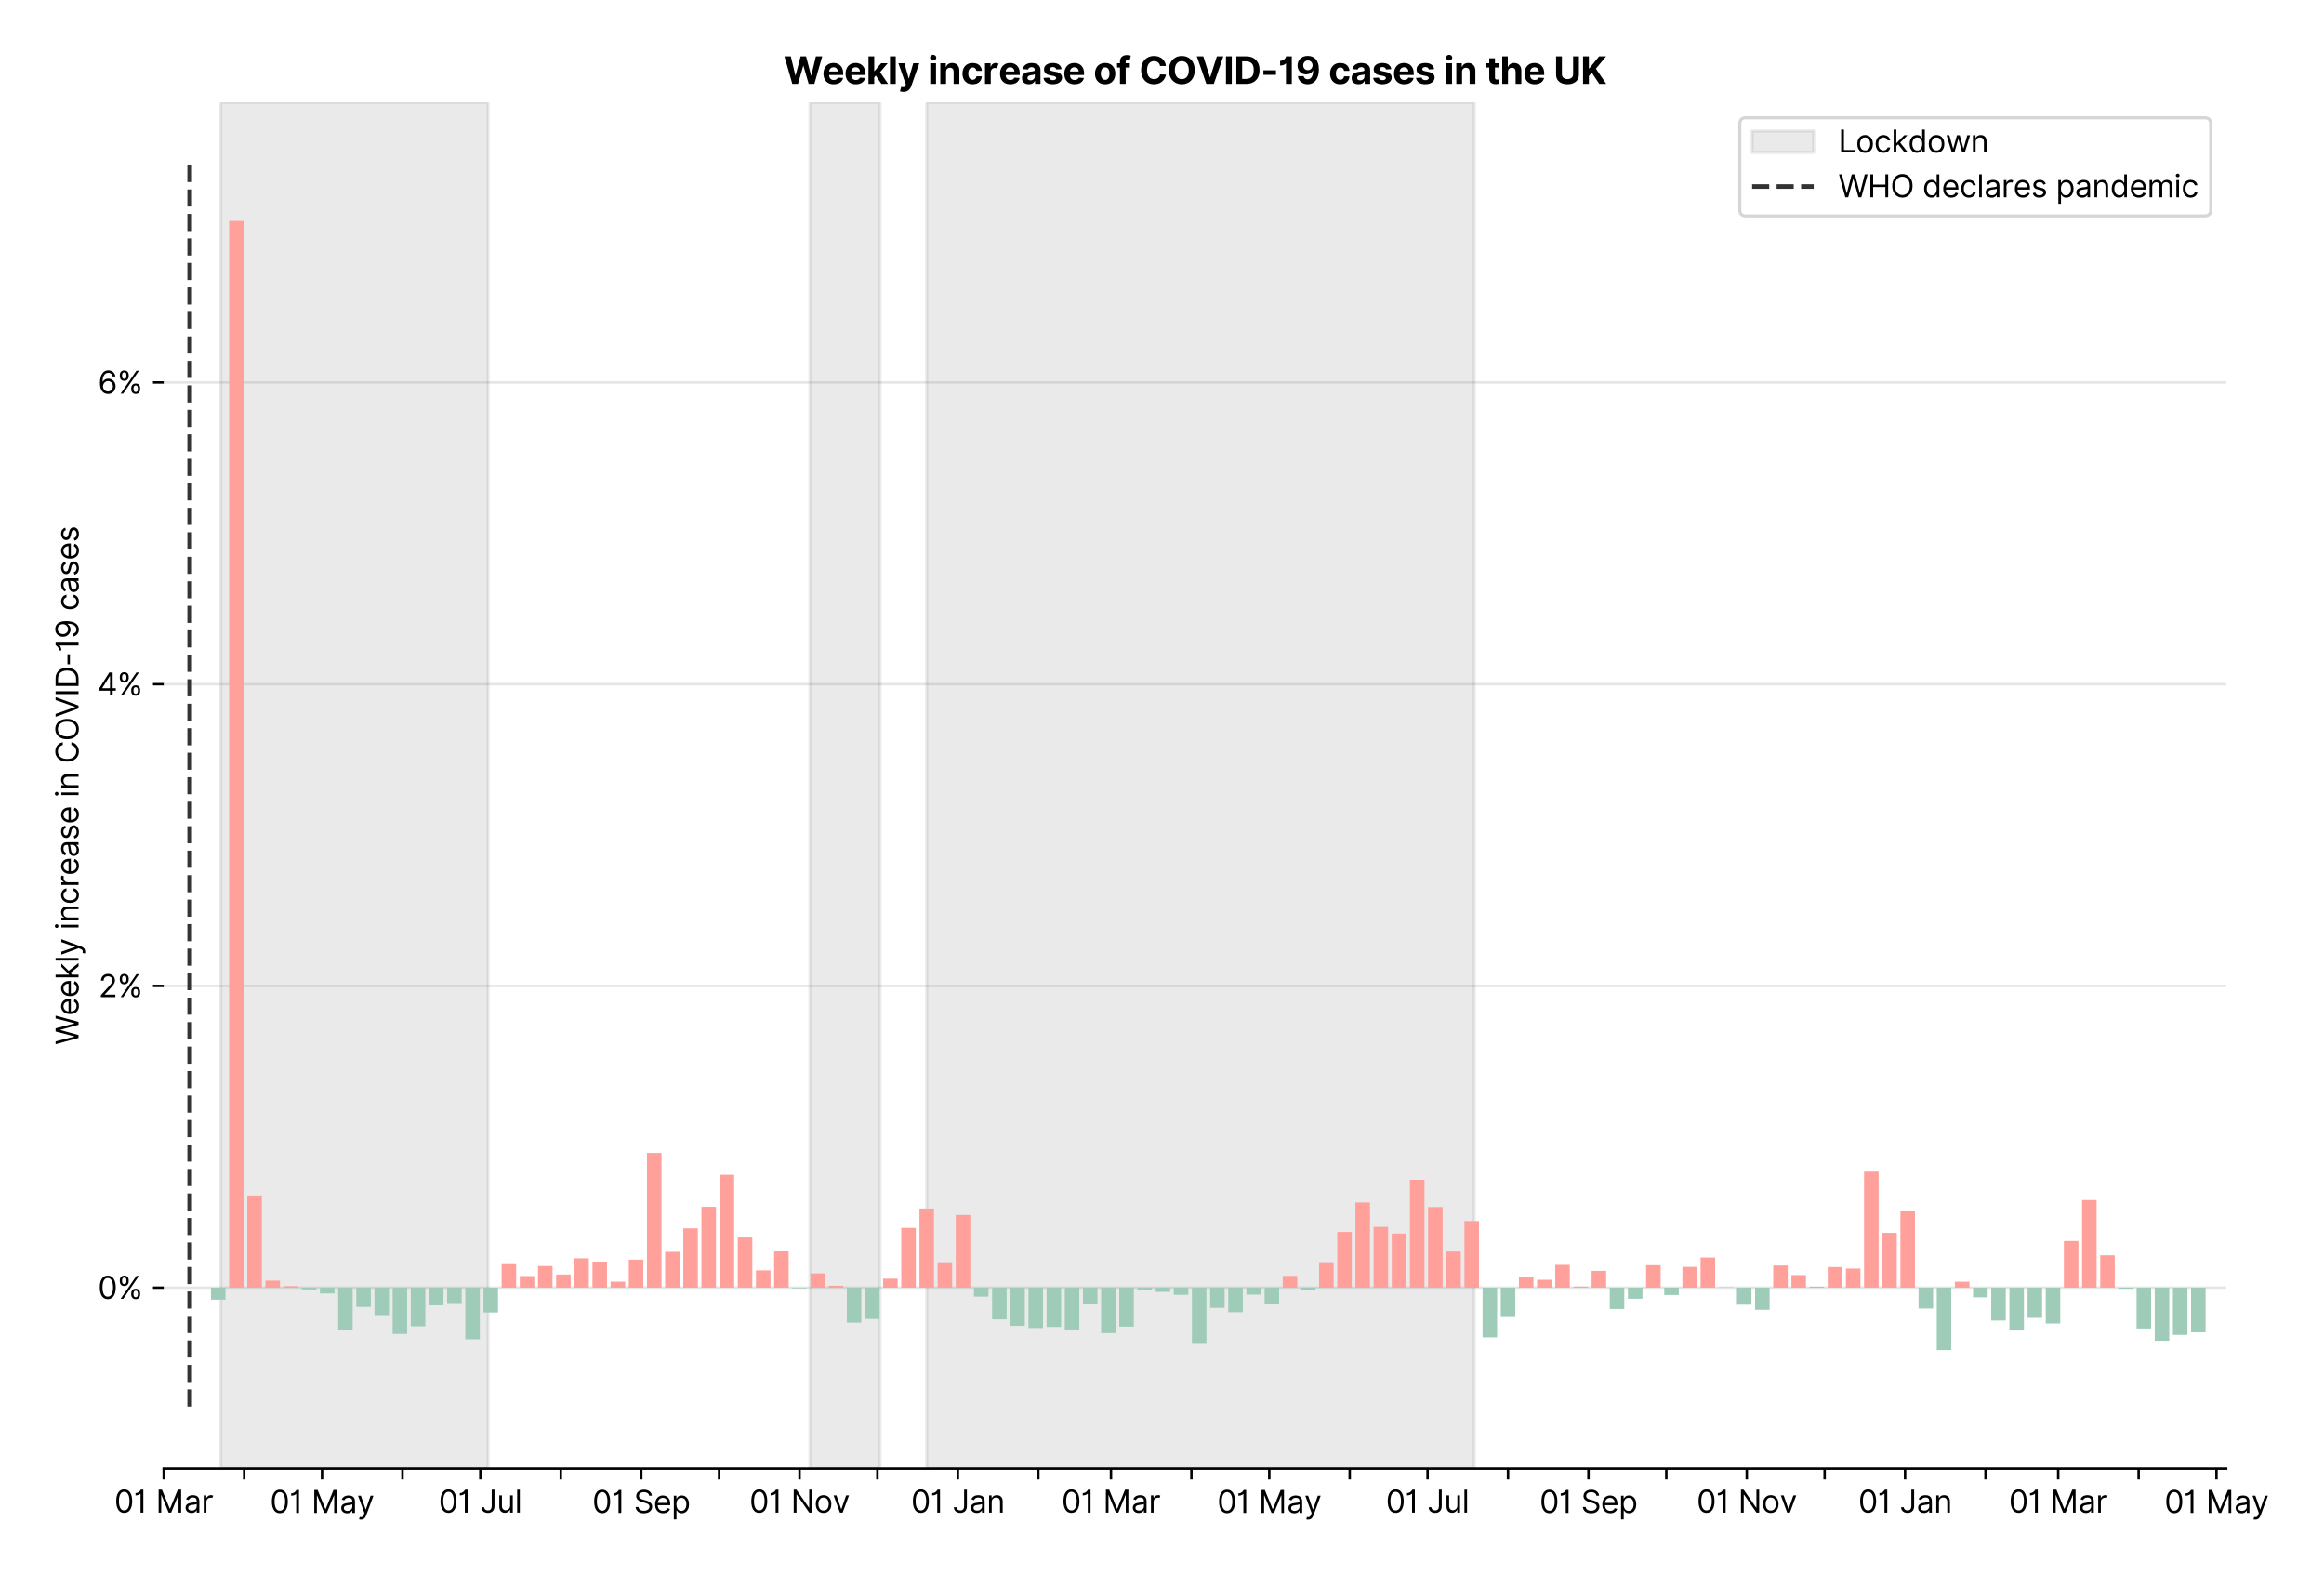 <?xml version="1.0" encoding="utf-8" standalone="no"?>
<!DOCTYPE svg PUBLIC "-//W3C//DTD SVG 1.1//EN"
  "http://www.w3.org/Graphics/SVG/1.1/DTD/svg11.dtd">
<svg xmlns:xlink="http://www.w3.org/1999/xlink" viewBox="0 0 754.528 511.234" xmlns="http://www.w3.org/2000/svg" version="1.1">
 <defs>
  <style type="text/css">*{stroke-linejoin: round; stroke-linecap: butt}</style>
 </defs>
 <g id="figure_1">
  <g id="patch_1">
   <path d="M 0 511.234 
L 754.528 511.234 
L 754.528 0 
L 0 0 
z
" style="fill: #ffffff"/>
  </g>
  <g id="axes_1">
   <g id="patch_2">
    <path d="M 53.163 476.745 
L 722.763 476.745 
L 722.763 33.225 
L 53.163 33.225 
z
" style="fill: #ffffff"/>
   </g>
   <g id="matplotlib.axis_1">
    <g id="xtick_1">
     <g id="line2d_1">
      <defs>
       <path id="m3d2522c9c2" d="M 0 0 
L 0 3.5 
" style="stroke: #000000; stroke-width: 0.8"/>
      </defs>
      <g>
       <use xlink:href="#m3d2522c9c2" x="53.163" y="476.745" style="stroke: #000000; stroke-width: 0.8"/>
      </g>
     </g>
     <g id="text_1">
      <!-- 01 Mar -->
      <g transform="translate(37.126 491.018)scale(0.1 -0.1)">
       <defs>
        <path id="Inter-Regular-30" d="M 2000 -64 
Q 1230 -64 806 561 
Q 382 1186 382 2327 
Q 382 3459 809 4088 
Q 1236 4718 2000 4718 
Q 2764 4718 3191 4088 
Q 3618 3459 3618 2327 
Q 3618 1186 3194 561 
Q 2771 -64 2000 -64 
z
M 2000 436 
Q 2509 436 2791 927 
Q 3073 1418 3073 2327 
Q 3073 3234 2789 3730 
Q 2505 4227 2000 4227 
Q 1496 4227 1211 3730 
Q 927 3234 927 2327 
Q 927 1418 1210 927 
Q 1493 436 2000 436 
z
" transform="scale(0.016)"/>
        <path id="Inter-Regular-31" d="M 1973 4655 
L 1973 0 
L 1409 0 
L 1409 3836 
L 1373 3836 
Q 1341 3773 1209 3692 
Q 1077 3611 868 3551 
Q 659 3491 391 3491 
L 391 3964 
Q 661 3964 859 4061 
Q 1057 4159 1190 4291 
Q 1323 4423 1392 4529 
Q 1461 4636 1473 4655 
L 1973 4655 
z
" transform="scale(0.016)"/>
        <path id="Inter-Regular-20" transform="scale(0.016)"/>
        <path id="Inter-Regular-4d" d="M 564 4655 
L 1236 4655 
L 2818 791 
L 2873 791 
L 4455 4655 
L 5127 4655 
L 5127 0 
L 4600 0 
L 4600 3536 
L 4555 3536 
L 3100 0 
L 2591 0 
L 1136 3536 
L 1091 3536 
L 1091 0 
L 564 0 
L 564 4655 
z
" transform="scale(0.016)"/>
        <path id="Inter-Regular-61" d="M 1518 -82 
Q 1186 -82 916 44 
Q 646 170 486 410 
Q 327 650 327 991 
Q 327 1291 445 1478 
Q 564 1666 761 1773 
Q 959 1880 1199 1933 
Q 1439 1986 1682 2018 
Q 2000 2059 2199 2080 
Q 2398 2102 2490 2154 
Q 2582 2207 2582 2336 
L 2582 2355 
Q 2582 2691 2399 2877 
Q 2216 3064 1846 3064 
Q 1461 3064 1243 2895 
Q 1025 2727 936 2536 
L 427 2718 
Q 564 3036 792 3214 
Q 1021 3393 1292 3464 
Q 1564 3536 1827 3536 
Q 1996 3536 2215 3496 
Q 2434 3457 2640 3334 
Q 2846 3211 2982 2963 
Q 3118 2716 3118 2300 
L 3118 0 
L 2582 0 
L 2582 473 
L 2555 473 
Q 2500 359 2373 229 
Q 2246 100 2034 9 
Q 1823 -82 1518 -82 
z
M 1600 400 
Q 1918 400 2137 525 
Q 2357 650 2469 847 
Q 2582 1045 2582 1264 
L 2582 1755 
Q 2548 1714 2433 1681 
Q 2318 1648 2169 1624 
Q 2021 1600 1881 1583 
Q 1741 1566 1655 1555 
Q 1446 1527 1265 1467 
Q 1084 1407 974 1287 
Q 864 1168 864 964 
Q 864 684 1072 542 
Q 1280 400 1600 400 
z
" transform="scale(0.016)"/>
        <path id="Inter-Regular-72" d="M 491 0 
L 491 3491 
L 1009 3491 
L 1009 2964 
L 1046 2964 
Q 1139 3223 1389 3384 
Q 1639 3545 1955 3545 
Q 2100 3545 2209 3511 
Q 2318 3477 2400 3418 
L 2218 2964 
Q 2161 2993 2085 3010 
Q 2009 3027 1909 3027 
Q 1527 3027 1277 2794 
Q 1027 2561 1027 2209 
L 1027 0 
L 491 0 
z
" transform="scale(0.016)"/>
       </defs>
       <use xlink:href="#Inter-Regular-30"/>
       <use xlink:href="#Inter-Regular-31" x="62.5"/>
       <use xlink:href="#Inter-Regular-20" x="106.676"/>
       <use xlink:href="#Inter-Regular-4d" x="134.801"/>
       <use xlink:href="#Inter-Regular-61" x="225.994"/>
       <use xlink:href="#Inter-Regular-72" x="282.386"/>
      </g>
     </g>
    </g>
    <g id="xtick_2">
     <g id="line2d_2">
      <g>
       <use xlink:href="#m3d2522c9c2" x="79.282" y="476.745" style="stroke: #000000; stroke-width: 0.8"/>
      </g>
     </g>
    </g>
    <g id="xtick_3">
     <g id="line2d_3">
      <g>
       <use xlink:href="#m3d2522c9c2" x="104.558" y="476.745" style="stroke: #000000; stroke-width: 0.8"/>
      </g>
     </g>
     <g id="text_2">
      <!-- 01 May -->
      <g transform="translate(87.655 491.117)scale(0.1 -0.1)">
       <defs>
        <path id="Inter-Regular-79" d="M 818 -1355 
Q 682 -1355 575 -1333 
Q 468 -1311 427 -1291 
L 564 -818 
Q 857 -893 1053 -814 
Q 1250 -736 1391 -345 
L 1509 -18 
L 218 3491 
L 800 3491 
L 1764 709 
L 1800 709 
L 2764 3491 
L 3346 3491 
L 1846 -564 
Q 1550 -1355 818 -1355 
z
" transform="scale(0.016)"/>
       </defs>
       <use xlink:href="#Inter-Regular-30"/>
       <use xlink:href="#Inter-Regular-31" x="62.5"/>
       <use xlink:href="#Inter-Regular-20" x="106.676"/>
       <use xlink:href="#Inter-Regular-4d" x="134.801"/>
       <use xlink:href="#Inter-Regular-61" x="225.994"/>
       <use xlink:href="#Inter-Regular-79" x="282.386"/>
      </g>
     </g>
    </g>
    <g id="xtick_4">
     <g id="line2d_4">
      <g>
       <use xlink:href="#m3d2522c9c2" x="130.678" y="476.745" style="stroke: #000000; stroke-width: 0.8"/>
      </g>
     </g>
    </g>
    <g id="xtick_5">
     <g id="line2d_5">
      <g>
       <use xlink:href="#m3d2522c9c2" x="155.954" y="476.745" style="stroke: #000000; stroke-width: 0.8"/>
      </g>
     </g>
     <g id="text_3">
      <!-- 01 Jul -->
      <g transform="translate(142.411 491.018)scale(0.1 -0.1)">
       <defs>
        <path id="Inter-Regular-4a" d="M 2346 4655 
L 2909 4655 
L 2909 1327 
Q 2909 657 2549 296 
Q 2189 -64 1582 -64 
Q 1200 -64 902 76 
Q 605 216 434 475 
Q 264 734 264 1091 
L 818 1091 
Q 818 795 1034 615 
Q 1250 436 1582 436 
Q 1948 436 2147 664 
Q 2346 893 2346 1327 
L 2346 4655 
z
" transform="scale(0.016)"/>
        <path id="Inter-Regular-75" d="M 2691 1427 
L 2691 3491 
L 3227 3491 
L 3227 0 
L 2691 0 
L 2691 591 
L 2655 591 
Q 2532 325 2273 140 
Q 2014 -45 1618 -45 
Q 1127 -45 809 280 
Q 491 605 491 1273 
L 491 3491 
L 1027 3491 
L 1027 1309 
Q 1027 927 1242 700 
Q 1457 473 1791 473 
Q 1991 473 2199 575 
Q 2407 677 2549 888 
Q 2691 1100 2691 1427 
z
" transform="scale(0.016)"/>
        <path id="Inter-Regular-6c" d="M 1027 4655 
L 1027 0 
L 491 0 
L 491 4655 
L 1027 4655 
z
" transform="scale(0.016)"/>
       </defs>
       <use xlink:href="#Inter-Regular-30"/>
       <use xlink:href="#Inter-Regular-31" x="62.5"/>
       <use xlink:href="#Inter-Regular-20" x="106.676"/>
       <use xlink:href="#Inter-Regular-4a" x="134.801"/>
       <use xlink:href="#Inter-Regular-75" x="189.063"/>
       <use xlink:href="#Inter-Regular-6c" x="247.159"/>
      </g>
     </g>
    </g>
    <g id="xtick_6">
     <g id="line2d_6">
      <g>
       <use xlink:href="#m3d2522c9c2" x="182.074" y="476.745" style="stroke: #000000; stroke-width: 0.8"/>
      </g>
     </g>
    </g>
    <g id="xtick_7">
     <g id="line2d_7">
      <g>
       <use xlink:href="#m3d2522c9c2" x="208.193" y="476.745" style="stroke: #000000; stroke-width: 0.8"/>
      </g>
     </g>
     <g id="text_4">
      <!-- 01 Sep -->
      <g transform="translate(192.306 491.117)scale(0.1 -0.1)">
       <defs>
        <path id="Inter-Regular-53" d="M 3109 3491 
Q 3068 3836 2777 4027 
Q 2486 4218 2064 4218 
Q 1600 4218 1318 3999 
Q 1036 3780 1036 3445 
Q 1036 3195 1189 3042 
Q 1343 2889 1553 2803 
Q 1764 2718 1936 2673 
L 2409 2545 
Q 2591 2498 2815 2414 
Q 3039 2330 3244 2185 
Q 3450 2041 3584 1816 
Q 3718 1591 3718 1264 
Q 3718 886 3521 581 
Q 3325 277 2949 97 
Q 2573 -82 2036 -82 
Q 1286 -82 845 272 
Q 405 627 364 1200 
L 946 1200 
Q 968 936 1124 764 
Q 1280 593 1519 510 
Q 1759 427 2036 427 
Q 2359 427 2616 533 
Q 2873 639 3023 828 
Q 3173 1018 3173 1273 
Q 3173 1505 3043 1650 
Q 2914 1795 2702 1886 
Q 2491 1977 2246 2045 
L 1673 2209 
Q 1127 2366 809 2657 
Q 491 2948 491 3418 
Q 491 3809 703 4101 
Q 916 4393 1276 4555 
Q 1636 4718 2082 4718 
Q 2532 4718 2882 4558 
Q 3232 4398 3437 4120 
Q 3643 3843 3655 3491 
L 3109 3491 
z
" transform="scale(0.016)"/>
        <path id="Inter-Regular-65" d="M 1955 -73 
Q 1450 -73 1085 151 
Q 721 375 524 778 
Q 327 1182 327 1718 
Q 327 2255 524 2665 
Q 721 3075 1074 3305 
Q 1427 3536 1900 3536 
Q 2173 3536 2439 3445 
Q 2705 3355 2923 3151 
Q 3141 2948 3270 2614 
Q 3400 2280 3400 1791 
L 3400 1564 
L 866 1564 
Q 884 1005 1183 707 
Q 1482 409 1955 409 
Q 2271 409 2498 545 
Q 2725 682 2827 955 
L 3346 809 
Q 3223 414 2854 170 
Q 2486 -73 1955 -73 
z
M 866 2027 
L 2855 2027 
Q 2855 2470 2595 2762 
Q 2336 3055 1900 3055 
Q 1593 3055 1368 2911 
Q 1143 2768 1013 2533 
Q 884 2298 866 2027 
z
" transform="scale(0.016)"/>
        <path id="Inter-Regular-70" d="M 491 -1309 
L 491 3491 
L 1009 3491 
L 1009 2936 
L 1073 2936 
Q 1132 3027 1237 3169 
Q 1343 3311 1542 3423 
Q 1741 3536 2082 3536 
Q 2523 3536 2859 3315 
Q 3196 3095 3384 2690 
Q 3573 2286 3573 1736 
Q 3573 1182 3384 776 
Q 3196 370 2861 148 
Q 2527 -73 2091 -73 
Q 1755 -73 1552 39 
Q 1350 152 1241 296 
Q 1132 441 1073 536 
L 1027 536 
L 1027 -1309 
L 491 -1309 
z
M 1018 1745 
Q 1018 1152 1276 780 
Q 1534 409 2018 409 
Q 2355 409 2581 587 
Q 2807 766 2921 1069 
Q 3036 1373 3036 1745 
Q 3036 2114 2923 2410 
Q 2811 2707 2585 2881 
Q 2359 3055 2018 3055 
Q 1527 3055 1272 2693 
Q 1018 2332 1018 1745 
z
" transform="scale(0.016)"/>
       </defs>
       <use xlink:href="#Inter-Regular-30"/>
       <use xlink:href="#Inter-Regular-31" x="62.5"/>
       <use xlink:href="#Inter-Regular-20" x="106.676"/>
       <use xlink:href="#Inter-Regular-53" x="134.801"/>
       <use xlink:href="#Inter-Regular-65" x="198.58"/>
       <use xlink:href="#Inter-Regular-70" x="256.818"/>
      </g>
     </g>
    </g>
    <g id="xtick_8">
     <g id="line2d_8">
      <g>
       <use xlink:href="#m3d2522c9c2" x="233.47" y="476.745" style="stroke: #000000; stroke-width: 0.8"/>
      </g>
     </g>
    </g>
    <g id="xtick_9">
     <g id="line2d_9">
      <g>
       <use xlink:href="#m3d2522c9c2" x="259.589" y="476.745" style="stroke: #000000; stroke-width: 0.8"/>
      </g>
     </g>
     <g id="text_5">
      <!-- 01 Nov -->
      <g transform="translate(243.318 491.018)scale(0.1 -0.1)">
       <defs>
        <path id="Inter-Regular-4e" d="M 4255 4655 
L 4255 0 
L 3709 0 
L 1173 3655 
L 1127 3655 
L 1127 0 
L 564 0 
L 564 4655 
L 1109 4655 
L 3655 991 
L 3700 991 
L 3700 4655 
L 4255 4655 
z
" transform="scale(0.016)"/>
        <path id="Inter-Regular-6f" d="M 1909 -73 
Q 1436 -73 1080 152 
Q 725 377 526 781 
Q 327 1186 327 1727 
Q 327 2273 526 2679 
Q 725 3086 1080 3311 
Q 1436 3536 1909 3536 
Q 2382 3536 2737 3311 
Q 3093 3086 3292 2679 
Q 3491 2273 3491 1727 
Q 3491 1186 3292 781 
Q 3093 377 2737 152 
Q 2382 -73 1909 -73 
z
M 1909 409 
Q 2268 409 2500 593 
Q 2732 777 2843 1077 
Q 2955 1377 2955 1727 
Q 2955 2077 2843 2379 
Q 2732 2682 2500 2868 
Q 2268 3055 1909 3055 
Q 1550 3055 1318 2868 
Q 1086 2682 975 2379 
Q 864 2077 864 1727 
Q 864 1377 975 1077 
Q 1086 777 1318 593 
Q 1550 409 1909 409 
z
" transform="scale(0.016)"/>
        <path id="Inter-Regular-76" d="M 3346 3491 
L 2055 0 
L 1509 0 
L 218 3491 
L 800 3491 
L 1764 709 
L 1800 709 
L 2764 3491 
L 3346 3491 
z
" transform="scale(0.016)"/>
       </defs>
       <use xlink:href="#Inter-Regular-30"/>
       <use xlink:href="#Inter-Regular-31" x="62.5"/>
       <use xlink:href="#Inter-Regular-20" x="106.676"/>
       <use xlink:href="#Inter-Regular-4e" x="134.801"/>
       <use xlink:href="#Inter-Regular-6f" x="210.085"/>
       <use xlink:href="#Inter-Regular-76" x="269.744"/>
      </g>
     </g>
    </g>
    <g id="xtick_10">
     <g id="line2d_10">
      <g>
       <use xlink:href="#m3d2522c9c2" x="284.866" y="476.745" style="stroke: #000000; stroke-width: 0.8"/>
      </g>
     </g>
    </g>
    <g id="xtick_11">
     <g id="line2d_11">
      <g>
       <use xlink:href="#m3d2522c9c2" x="310.985" y="476.745" style="stroke: #000000; stroke-width: 0.8"/>
      </g>
     </g>
     <g id="text_6">
      <!-- 01 Jan -->
      <g transform="translate(295.786 491.018)scale(0.1 -0.1)">
       <defs>
        <path id="Inter-Regular-6e" d="M 1027 2100 
L 1027 0 
L 491 0 
L 491 3491 
L 1009 3491 
L 1009 2945 
L 1055 2945 
Q 1177 3211 1427 3373 
Q 1677 3536 2073 3536 
Q 2602 3536 2928 3211 
Q 3255 2886 3255 2218 
L 3255 0 
L 2718 0 
L 2718 2182 
Q 2718 2593 2504 2824 
Q 2291 3055 1918 3055 
Q 1534 3055 1280 2806 
Q 1027 2557 1027 2100 
z
" transform="scale(0.016)"/>
       </defs>
       <use xlink:href="#Inter-Regular-30"/>
       <use xlink:href="#Inter-Regular-31" x="62.5"/>
       <use xlink:href="#Inter-Regular-20" x="106.676"/>
       <use xlink:href="#Inter-Regular-4a" x="134.801"/>
       <use xlink:href="#Inter-Regular-61" x="189.063"/>
       <use xlink:href="#Inter-Regular-6e" x="245.455"/>
      </g>
     </g>
    </g>
    <g id="xtick_12">
     <g id="line2d_12">
      <g>
       <use xlink:href="#m3d2522c9c2" x="337.104" y="476.745" style="stroke: #000000; stroke-width: 0.8"/>
      </g>
     </g>
    </g>
    <g id="xtick_13">
     <g id="line2d_13">
      <g>
       <use xlink:href="#m3d2522c9c2" x="360.696" y="476.745" style="stroke: #000000; stroke-width: 0.8"/>
      </g>
     </g>
     <g id="text_7">
      <!-- 01 Mar -->
      <g transform="translate(344.659 491.018)scale(0.1 -0.1)">
       <use xlink:href="#Inter-Regular-30"/>
       <use xlink:href="#Inter-Regular-31" x="62.5"/>
       <use xlink:href="#Inter-Regular-20" x="106.676"/>
       <use xlink:href="#Inter-Regular-4d" x="134.801"/>
       <use xlink:href="#Inter-Regular-61" x="225.994"/>
       <use xlink:href="#Inter-Regular-72" x="282.386"/>
      </g>
     </g>
    </g>
    <g id="xtick_14">
     <g id="line2d_14">
      <g>
       <use xlink:href="#m3d2522c9c2" x="386.815" y="476.745" style="stroke: #000000; stroke-width: 0.8"/>
      </g>
     </g>
    </g>
    <g id="xtick_15">
     <g id="line2d_15">
      <g>
       <use xlink:href="#m3d2522c9c2" x="412.092" y="476.745" style="stroke: #000000; stroke-width: 0.8"/>
      </g>
     </g>
     <g id="text_8">
      <!-- 01 May -->
      <g transform="translate(395.189 491.117)scale(0.1 -0.1)">
       <use xlink:href="#Inter-Regular-30"/>
       <use xlink:href="#Inter-Regular-31" x="62.5"/>
       <use xlink:href="#Inter-Regular-20" x="106.676"/>
       <use xlink:href="#Inter-Regular-4d" x="134.801"/>
       <use xlink:href="#Inter-Regular-61" x="225.994"/>
       <use xlink:href="#Inter-Regular-79" x="282.386"/>
      </g>
     </g>
    </g>
    <g id="xtick_16">
     <g id="line2d_16">
      <g>
       <use xlink:href="#m3d2522c9c2" x="438.211" y="476.745" style="stroke: #000000; stroke-width: 0.8"/>
      </g>
     </g>
    </g>
    <g id="xtick_17">
     <g id="line2d_17">
      <g>
       <use xlink:href="#m3d2522c9c2" x="463.488" y="476.745" style="stroke: #000000; stroke-width: 0.8"/>
      </g>
     </g>
     <g id="text_9">
      <!-- 01 Jul -->
      <g transform="translate(449.944 491.018)scale(0.1 -0.1)">
       <use xlink:href="#Inter-Regular-30"/>
       <use xlink:href="#Inter-Regular-31" x="62.5"/>
       <use xlink:href="#Inter-Regular-20" x="106.676"/>
       <use xlink:href="#Inter-Regular-4a" x="134.801"/>
       <use xlink:href="#Inter-Regular-75" x="189.063"/>
       <use xlink:href="#Inter-Regular-6c" x="247.159"/>
      </g>
     </g>
    </g>
    <g id="xtick_18">
     <g id="line2d_18">
      <g>
       <use xlink:href="#m3d2522c9c2" x="489.607" y="476.745" style="stroke: #000000; stroke-width: 0.8"/>
      </g>
     </g>
    </g>
    <g id="xtick_19">
     <g id="line2d_19">
      <g>
       <use xlink:href="#m3d2522c9c2" x="515.726" y="476.745" style="stroke: #000000; stroke-width: 0.8"/>
      </g>
     </g>
     <g id="text_10">
      <!-- 01 Sep -->
      <g transform="translate(499.839 491.117)scale(0.1 -0.1)">
       <use xlink:href="#Inter-Regular-30"/>
       <use xlink:href="#Inter-Regular-31" x="62.5"/>
       <use xlink:href="#Inter-Regular-20" x="106.676"/>
       <use xlink:href="#Inter-Regular-53" x="134.801"/>
       <use xlink:href="#Inter-Regular-65" x="198.58"/>
       <use xlink:href="#Inter-Regular-70" x="256.818"/>
      </g>
     </g>
    </g>
    <g id="xtick_20">
     <g id="line2d_20">
      <g>
       <use xlink:href="#m3d2522c9c2" x="541.003" y="476.745" style="stroke: #000000; stroke-width: 0.8"/>
      </g>
     </g>
    </g>
    <g id="xtick_21">
     <g id="line2d_21">
      <g>
       <use xlink:href="#m3d2522c9c2" x="567.122" y="476.745" style="stroke: #000000; stroke-width: 0.8"/>
      </g>
     </g>
     <g id="text_11">
      <!-- 01 Nov -->
      <g transform="translate(550.851 491.018)scale(0.1 -0.1)">
       <use xlink:href="#Inter-Regular-30"/>
       <use xlink:href="#Inter-Regular-31" x="62.5"/>
       <use xlink:href="#Inter-Regular-20" x="106.676"/>
       <use xlink:href="#Inter-Regular-4e" x="134.801"/>
       <use xlink:href="#Inter-Regular-6f" x="210.085"/>
       <use xlink:href="#Inter-Regular-76" x="269.744"/>
      </g>
     </g>
    </g>
    <g id="xtick_22">
     <g id="line2d_22">
      <g>
       <use xlink:href="#m3d2522c9c2" x="592.399" y="476.745" style="stroke: #000000; stroke-width: 0.8"/>
      </g>
     </g>
    </g>
    <g id="xtick_23">
     <g id="line2d_23">
      <g>
       <use xlink:href="#m3d2522c9c2" x="618.518" y="476.745" style="stroke: #000000; stroke-width: 0.8"/>
      </g>
     </g>
     <g id="text_12">
      <!-- 01 Jan -->
      <g transform="translate(603.319 491.018)scale(0.1 -0.1)">
       <use xlink:href="#Inter-Regular-30"/>
       <use xlink:href="#Inter-Regular-31" x="62.5"/>
       <use xlink:href="#Inter-Regular-20" x="106.676"/>
       <use xlink:href="#Inter-Regular-4a" x="134.801"/>
       <use xlink:href="#Inter-Regular-61" x="189.063"/>
       <use xlink:href="#Inter-Regular-6e" x="245.455"/>
      </g>
     </g>
    </g>
    <g id="xtick_24">
     <g id="line2d_24">
      <g>
       <use xlink:href="#m3d2522c9c2" x="644.638" y="476.745" style="stroke: #000000; stroke-width: 0.8"/>
      </g>
     </g>
    </g>
    <g id="xtick_25">
     <g id="line2d_25">
      <g>
       <use xlink:href="#m3d2522c9c2" x="668.229" y="476.745" style="stroke: #000000; stroke-width: 0.8"/>
      </g>
     </g>
     <g id="text_13">
      <!-- 01 Mar -->
      <g transform="translate(652.193 491.018)scale(0.1 -0.1)">
       <use xlink:href="#Inter-Regular-30"/>
       <use xlink:href="#Inter-Regular-31" x="62.5"/>
       <use xlink:href="#Inter-Regular-20" x="106.676"/>
       <use xlink:href="#Inter-Regular-4d" x="134.801"/>
       <use xlink:href="#Inter-Regular-61" x="225.994"/>
       <use xlink:href="#Inter-Regular-72" x="282.386"/>
      </g>
     </g>
    </g>
    <g id="xtick_26">
     <g id="line2d_26">
      <g>
       <use xlink:href="#m3d2522c9c2" x="694.349" y="476.745" style="stroke: #000000; stroke-width: 0.8"/>
      </g>
     </g>
    </g>
    <g id="xtick_27">
     <g id="line2d_27">
      <g>
       <use xlink:href="#m3d2522c9c2" x="719.625" y="476.745" style="stroke: #000000; stroke-width: 0.8"/>
      </g>
     </g>
     <g id="text_14">
      <!-- 01 May -->
      <g transform="translate(702.722 491.117)scale(0.1 -0.1)">
       <use xlink:href="#Inter-Regular-30"/>
       <use xlink:href="#Inter-Regular-31" x="62.5"/>
       <use xlink:href="#Inter-Regular-20" x="106.676"/>
       <use xlink:href="#Inter-Regular-4d" x="134.801"/>
       <use xlink:href="#Inter-Regular-61" x="225.994"/>
       <use xlink:href="#Inter-Regular-79" x="282.386"/>
      </g>
     </g>
    </g>
   </g>
   <g id="matplotlib.axis_2">
    <g id="ytick_1">
     <g id="line2d_28">
      <path d="M 53.163 417.999 
L 722.763 417.999 
" clip-path="url(#pb76799880c)" style="fill: none; stroke: #e5e5e5; stroke-width: 0.8; stroke-linecap: square"/>
     </g>
     <g id="line2d_29">
      <defs>
       <path id="m8824469e84" d="M 0 0 
L -3.5 0 
" style="stroke: #000000; stroke-width: 0.8"/>
      </defs>
      <g>
       <use xlink:href="#m8824469e84" x="53.163" y="417.999" style="stroke: #000000; stroke-width: 0.8"/>
      </g>
     </g>
     <g id="text_15">
      <!-- 0% -->
      <g transform="translate(31.788 421.635)scale(0.1 -0.1)">
       <defs>
        <path id="Inter-Regular-25" d="M 2855 873 
L 2855 1118 
Q 2855 1373 2960 1585 
Q 3066 1798 3269 1926 
Q 3473 2055 3764 2055 
Q 4059 2055 4259 1926 
Q 4459 1798 4561 1585 
Q 4664 1373 4664 1118 
L 4664 873 
Q 4664 618 4560 405 
Q 4457 193 4256 64 
Q 4055 -64 3764 -64 
Q 3468 -64 3266 64 
Q 3064 193 2959 405 
Q 2855 618 2855 873 
z
M 536 3536 
L 536 3782 
Q 536 4036 642 4248 
Q 748 4461 951 4589 
Q 1155 4718 1446 4718 
Q 1741 4718 1941 4589 
Q 2141 4461 2243 4248 
Q 2346 4036 2346 3782 
L 2346 3536 
Q 2346 3282 2242 3069 
Q 2139 2857 1937 2728 
Q 1736 2600 1446 2600 
Q 1150 2600 948 2728 
Q 746 2857 641 3069 
Q 536 3282 536 3536 
z
M 709 0 
L 3909 4655 
L 4427 4655 
L 1227 0 
L 709 0 
z
M 3318 1118 
L 3318 873 
Q 3318 661 3418 494 
Q 3518 327 3764 327 
Q 4002 327 4101 494 
Q 4200 661 4200 873 
L 4200 1118 
Q 4200 1330 4104 1497 
Q 4009 1664 3764 1664 
Q 3525 1664 3421 1497 
Q 3318 1330 3318 1118 
z
M 1000 3782 
L 1000 3536 
Q 1000 3325 1100 3158 
Q 1200 2991 1446 2991 
Q 1684 2991 1783 3158 
Q 1882 3325 1882 3536 
L 1882 3782 
Q 1882 3993 1786 4160 
Q 1691 4327 1446 4327 
Q 1207 4327 1103 4160 
Q 1000 3993 1000 3782 
z
" transform="scale(0.016)"/>
       </defs>
       <use xlink:href="#Inter-Regular-30"/>
       <use xlink:href="#Inter-Regular-25" x="62.5"/>
      </g>
     </g>
    </g>
    <g id="ytick_2">
     <g id="line2d_30">
      <path d="M 53.163 320.047 
L 722.763 320.047 
" clip-path="url(#pb76799880c)" style="fill: none; stroke: #e5e5e5; stroke-width: 0.8; stroke-linecap: square"/>
     </g>
     <g id="line2d_31">
      <g>
       <use xlink:href="#m8824469e84" x="53.163" y="320.047" style="stroke: #000000; stroke-width: 0.8"/>
      </g>
     </g>
     <g id="text_16">
      <!-- 2% -->
      <g transform="translate(31.986 323.684)scale(0.1 -0.1)">
       <defs>
        <path id="Inter-Regular-32" d="M 482 0 
L 482 409 
L 2018 2091 
Q 2289 2386 2464 2605 
Q 2639 2825 2724 3019 
Q 2809 3214 2809 3427 
Q 2809 3795 2553 4011 
Q 2298 4227 1918 4227 
Q 1514 4227 1275 3985 
Q 1036 3743 1036 3345 
L 500 3345 
Q 500 3755 688 4064 
Q 877 4373 1203 4545 
Q 1530 4718 1936 4718 
Q 2346 4718 2661 4545 
Q 2977 4373 3156 4079 
Q 3336 3786 3336 3427 
Q 3336 3170 3244 2926 
Q 3152 2682 2926 2383 
Q 2700 2084 2300 1655 
L 1255 536 
L 1255 500 
L 3418 500 
L 3418 0 
L 482 0 
z
" transform="scale(0.016)"/>
       </defs>
       <use xlink:href="#Inter-Regular-32"/>
       <use xlink:href="#Inter-Regular-25" x="60.511"/>
      </g>
     </g>
    </g>
    <g id="ytick_3">
     <g id="line2d_32">
      <path d="M 53.163 222.096 
L 722.763 222.096 
" clip-path="url(#pb76799880c)" style="fill: none; stroke: #e5e5e5; stroke-width: 0.8; stroke-linecap: square"/>
     </g>
     <g id="line2d_33">
      <g>
       <use xlink:href="#m8824469e84" x="53.163" y="222.096" style="stroke: #000000; stroke-width: 0.8"/>
      </g>
     </g>
     <g id="text_17">
      <!-- 4% -->
      <g transform="translate(31.617 225.733)scale(0.1 -0.1)">
       <defs>
        <path id="Inter-Regular-34" d="M 373 955 
L 373 1418 
L 2418 4655 
L 3100 4655 
L 3100 1455 
L 3736 1455 
L 3736 955 
L 3100 955 
L 3100 0 
L 2564 0 
L 2564 955 
L 373 955 
z
M 2564 1455 
L 2564 3936 
L 2527 3936 
L 982 1491 
L 982 1455 
L 2564 1455 
z
" transform="scale(0.016)"/>
       </defs>
       <use xlink:href="#Inter-Regular-34"/>
       <use xlink:href="#Inter-Regular-25" x="64.205"/>
      </g>
     </g>
    </g>
    <g id="ytick_4">
     <g id="line2d_34">
      <path d="M 53.163 124.145 
L 722.763 124.145 
" clip-path="url(#pb76799880c)" style="fill: none; stroke: #e5e5e5; stroke-width: 0.8; stroke-linecap: square"/>
     </g>
     <g id="line2d_35">
      <g>
       <use xlink:href="#m8824469e84" x="53.163" y="124.145" style="stroke: #000000; stroke-width: 0.8"/>
      </g>
     </g>
     <g id="text_18">
      <!-- 6% -->
      <g transform="translate(31.802 127.782)scale(0.1 -0.1)">
       <defs>
        <path id="Inter-Regular-36" d="M 2027 -64 
Q 1741 -59 1454 45 
Q 1168 150 932 399 
Q 696 648 552 1074 
Q 409 1500 409 2145 
Q 409 3386 861 4056 
Q 1314 4727 2100 4727 
Q 2686 4727 3073 4384 
Q 3461 4041 3546 3491 
L 2991 3491 
Q 2914 3811 2691 4019 
Q 2468 4227 2100 4227 
Q 1559 4227 1249 3755 
Q 939 3284 936 2427 
L 973 2427 
Q 1164 2716 1461 2880 
Q 1759 3045 2118 3045 
Q 2518 3045 2850 2846 
Q 3182 2648 3382 2299 
Q 3582 1950 3582 1500 
Q 3582 1068 3389 710 
Q 3196 352 2847 142 
Q 2498 -68 2027 -64 
z
M 2027 436 
Q 2314 436 2542 579 
Q 2771 723 2903 964 
Q 3036 1205 3036 1500 
Q 3036 1789 2908 2026 
Q 2780 2264 2556 2404 
Q 2332 2545 2046 2545 
Q 1757 2545 1525 2397 
Q 1293 2250 1157 2010 
Q 1021 1770 1018 1491 
Q 1018 1214 1149 973 
Q 1280 732 1508 584 
Q 1736 436 2027 436 
z
" transform="scale(0.016)"/>
       </defs>
       <use xlink:href="#Inter-Regular-36"/>
       <use xlink:href="#Inter-Regular-25" x="62.358"/>
      </g>
     </g>
    </g>
    <g id="text_19">
     <!-- Weekly increase in COVID-19 cases -->
     <g transform="translate(25.5 339.178)rotate(-90)scale(0.1 -0.1)">
      <defs>
       <path id="Inter-Regular-57" d="M 1409 0 
L 136 4655 
L 709 4655 
L 1682 864 
L 1727 864 
L 2718 4655 
L 3355 4655 
L 4346 864 
L 4391 864 
L 5364 4655 
L 5936 4655 
L 4664 0 
L 4082 0 
L 3055 3709 
L 3018 3709 
L 1991 0 
L 1409 0 
z
" transform="scale(0.016)"/>
       <path id="Inter-Regular-6b" d="M 491 0 
L 491 4655 
L 1027 4655 
L 1027 1936 
L 1091 1936 
L 2618 3491 
L 3282 3491 
L 1807 2000 
L 3391 0 
L 2709 0 
L 1402 1655 
L 1027 1307 
L 1027 0 
L 491 0 
z
" transform="scale(0.016)"/>
       <path id="Inter-Regular-69" d="M 491 0 
L 491 3491 
L 1027 3491 
L 1027 0 
L 491 0 
z
M 764 4073 
Q 607 4073 494 4179 
Q 382 4286 382 4436 
Q 382 4586 494 4693 
Q 607 4800 764 4800 
Q 921 4800 1033 4693 
Q 1146 4586 1146 4436 
Q 1146 4286 1033 4179 
Q 921 4073 764 4073 
z
" transform="scale(0.016)"/>
       <path id="Inter-Regular-63" d="M 1909 -73 
Q 1418 -73 1063 159 
Q 709 391 518 798 
Q 327 1205 327 1727 
Q 327 2259 524 2667 
Q 721 3075 1074 3305 
Q 1427 3536 1900 3536 
Q 2268 3536 2563 3400 
Q 2859 3264 3047 3018 
Q 3236 2773 3282 2445 
L 2746 2445 
Q 2684 2684 2474 2869 
Q 2264 3055 1909 3055 
Q 1439 3055 1151 2697 
Q 864 2339 864 1745 
Q 864 1139 1148 774 
Q 1432 409 1909 409 
Q 2223 409 2447 570 
Q 2671 732 2746 1018 
L 3282 1018 
Q 3236 709 3058 462 
Q 2880 216 2588 71 
Q 2296 -73 1909 -73 
z
" transform="scale(0.016)"/>
       <path id="Inter-Regular-73" d="M 2964 2709 
L 2482 2573 
Q 2411 2755 2245 2914 
Q 2080 3073 1727 3073 
Q 1407 3073 1194 2926 
Q 982 2780 982 2555 
Q 982 2355 1127 2239 
Q 1273 2123 1582 2045 
L 2100 1918 
Q 3027 1691 3027 973 
Q 3027 673 2855 436 
Q 2684 200 2377 63 
Q 2071 -73 1664 -73 
Q 1130 -73 780 159 
Q 430 391 336 836 
L 846 964 
Q 989 400 1655 400 
Q 2030 400 2251 560 
Q 2473 720 2473 945 
Q 2473 1316 1955 1436 
L 1373 1573 
Q 893 1686 669 1926 
Q 446 2166 446 2527 
Q 446 2823 613 3050 
Q 780 3277 1069 3406 
Q 1359 3536 1727 3536 
Q 2246 3536 2542 3309 
Q 2839 3082 2964 2709 
z
" transform="scale(0.016)"/>
       <path id="Inter-Regular-43" d="M 4309 3200 
L 3746 3200 
Q 3677 3523 3484 3743 
Q 3291 3964 3018 4077 
Q 2746 4191 2436 4191 
Q 2014 4191 1672 3977 
Q 1330 3764 1128 3348 
Q 927 2932 927 2327 
Q 927 1723 1128 1307 
Q 1330 891 1672 677 
Q 2014 464 2436 464 
Q 2746 464 3018 577 
Q 3291 691 3484 911 
Q 3677 1132 3746 1455 
L 4309 1455 
Q 4223 977 3957 637 
Q 3691 298 3298 117 
Q 2905 -64 2436 -64 
Q 1841 -64 1377 227 
Q 914 518 648 1054 
Q 382 1591 382 2327 
Q 382 3064 648 3600 
Q 914 4136 1377 4427 
Q 1841 4718 2436 4718 
Q 2905 4718 3298 4537 
Q 3691 4357 3957 4017 
Q 4223 3677 4309 3200 
z
" transform="scale(0.016)"/>
       <path id="Inter-Regular-4f" d="M 4491 2327 
Q 4491 1591 4225 1054 
Q 3959 518 3495 227 
Q 3032 -64 2436 -64 
Q 1841 -64 1377 227 
Q 914 518 648 1054 
Q 382 1591 382 2327 
Q 382 3064 648 3600 
Q 914 4136 1377 4427 
Q 1841 4718 2436 4718 
Q 3032 4718 3495 4427 
Q 3959 4136 4225 3600 
Q 4491 3064 4491 2327 
z
M 3946 2327 
Q 3946 2932 3744 3348 
Q 3543 3764 3201 3977 
Q 2859 4191 2436 4191 
Q 2014 4191 1672 3977 
Q 1330 3764 1128 3348 
Q 927 2932 927 2327 
Q 927 1723 1128 1307 
Q 1330 891 1672 677 
Q 2014 464 2436 464 
Q 2859 464 3201 677 
Q 3543 891 3744 1307 
Q 3946 1723 3946 2327 
z
" transform="scale(0.016)"/>
       <path id="Inter-Regular-56" d="M 755 4655 
L 2136 736 
L 2191 736 
L 3573 4655 
L 4164 4655 
L 2455 0 
L 1873 0 
L 164 4655 
L 755 4655 
z
" transform="scale(0.016)"/>
       <path id="Inter-Regular-49" d="M 1127 4655 
L 1127 0 
L 564 0 
L 564 4655 
L 1127 4655 
z
" transform="scale(0.016)"/>
       <path id="Inter-Regular-44" d="M 2000 0 
L 564 0 
L 564 4655 
L 2064 4655 
Q 2741 4655 3223 4376 
Q 3705 4098 3961 3578 
Q 4218 3059 4218 2336 
Q 4218 1609 3959 1085 
Q 3700 561 3204 280 
Q 2709 0 2000 0 
z
M 1127 500 
L 1964 500 
Q 2830 500 3251 992 
Q 3673 1484 3673 2336 
Q 3673 3182 3259 3668 
Q 2846 4155 2027 4155 
L 1127 4155 
L 1127 500 
z
" transform="scale(0.016)"/>
       <path id="Inter-Regular-2d" d="M 2491 2245 
L 2491 1745 
L 455 1745 
L 455 2245 
L 2491 2245 
z
" transform="scale(0.016)"/>
       <path id="Inter-Regular-39" d="M 1964 4727 
Q 2250 4725 2536 4618 
Q 2823 4511 3059 4263 
Q 3296 4016 3439 3590 
Q 3582 3164 3582 2518 
Q 3582 1277 3128 606 
Q 2675 -64 1891 -64 
Q 1305 -64 916 278 
Q 527 620 446 1173 
L 1000 1173 
Q 1075 852 1299 644 
Q 1523 436 1891 436 
Q 2430 436 2742 906 
Q 3055 1377 3055 2236 
L 3018 2236 
Q 2827 1950 2530 1784 
Q 2234 1618 1873 1618 
Q 1473 1618 1140 1817 
Q 807 2016 608 2365 
Q 409 2714 409 3164 
Q 409 3595 601 3952 
Q 793 4309 1142 4520 
Q 1491 4732 1964 4727 
z
M 1964 4227 
Q 1677 4227 1449 4084 
Q 1221 3941 1088 3700 
Q 955 3459 955 3164 
Q 955 2873 1083 2635 
Q 1211 2398 1435 2258 
Q 1659 2118 1946 2118 
Q 2232 2118 2465 2266 
Q 2698 2414 2835 2654 
Q 2973 2895 2973 3173 
Q 2973 3450 2842 3691 
Q 2711 3932 2483 4079 
Q 2255 4227 1964 4227 
z
" transform="scale(0.016)"/>
      </defs>
      <use xlink:href="#Inter-Regular-57"/>
      <use xlink:href="#Inter-Regular-65" x="94.886"/>
      <use xlink:href="#Inter-Regular-65" x="153.125"/>
      <use xlink:href="#Inter-Regular-6b" x="211.364"/>
      <use xlink:href="#Inter-Regular-6c" x="265.767"/>
      <use xlink:href="#Inter-Regular-79" x="289.489"/>
      <use xlink:href="#Inter-Regular-20" x="345.171"/>
      <use xlink:href="#Inter-Regular-69" x="373.296"/>
      <use xlink:href="#Inter-Regular-6e" x="397.017"/>
      <use xlink:href="#Inter-Regular-63" x="455.54"/>
      <use xlink:href="#Inter-Regular-72" x="511.364"/>
      <use xlink:href="#Inter-Regular-65" x="549.716"/>
      <use xlink:href="#Inter-Regular-61" x="607.955"/>
      <use xlink:href="#Inter-Regular-73" x="664.347"/>
      <use xlink:href="#Inter-Regular-65" x="716.619"/>
      <use xlink:href="#Inter-Regular-20" x="774.858"/>
      <use xlink:href="#Inter-Regular-69" x="802.983"/>
      <use xlink:href="#Inter-Regular-6e" x="826.705"/>
      <use xlink:href="#Inter-Regular-20" x="885.227"/>
      <use xlink:href="#Inter-Regular-43" x="913.352"/>
      <use xlink:href="#Inter-Regular-4f" x="986.08"/>
      <use xlink:href="#Inter-Regular-56" x="1062.216"/>
      <use xlink:href="#Inter-Regular-49" x="1129.83"/>
      <use xlink:href="#Inter-Regular-44" x="1156.25"/>
      <use xlink:href="#Inter-Regular-2d" x="1228.125"/>
      <use xlink:href="#Inter-Regular-31" x="1274.148"/>
      <use xlink:href="#Inter-Regular-39" x="1318.324"/>
      <use xlink:href="#Inter-Regular-20" x="1380.682"/>
      <use xlink:href="#Inter-Regular-63" x="1408.807"/>
      <use xlink:href="#Inter-Regular-61" x="1464.631"/>
      <use xlink:href="#Inter-Regular-73" x="1521.023"/>
      <use xlink:href="#Inter-Regular-65" x="1573.296"/>
      <use xlink:href="#Inter-Regular-73" x="1631.534"/>
     </g>
    </g>
   </g>
   <g id="patch_3">
    <path d="M 71.699 476.745 
L 71.699 33.225 
L 158.482 33.225 
L 158.482 476.745 
z
" clip-path="url(#pb76799880c)" style="fill: #777777; opacity: 0.15; stroke: #777777; stroke-linejoin: miter"/>
   </g>
   <g id="patch_4">
    <path d="M 262.959 476.745 
L 262.959 33.225 
L 285.708 33.225 
L 285.708 476.745 
z
" clip-path="url(#pb76799880c)" style="fill: #777777; opacity: 0.15; stroke: #777777; stroke-linejoin: miter"/>
   </g>
   <g id="patch_5">
    <path d="M 300.874 476.745 
L 300.874 33.225 
L 478.654 33.225 
L 478.654 476.745 
z
" clip-path="url(#pb76799880c)" style="fill: #777777; opacity: 0.15; stroke: #777777; stroke-linejoin: miter"/>
   </g>
   <g id="patch_6">
    <path d="M 0 0 
z
" clip-path="url(#pb76799880c)" style="fill: #ffa09b"/>
   </g>
   <g id="patch_7">
    <path d="M 68.497 417.999 
L 73.215 417.999 
L 73.215 421.904 
L 68.497 421.904 
z
" clip-path="url(#pb76799880c)" style="fill: #9eccb8"/>
   </g>
   <g id="patch_8">
    <path d="M 74.395 417.999 
L 79.113 417.999 
L 79.113 71.712 
L 74.395 71.712 
z
" clip-path="url(#pb76799880c)" style="fill: #ffa09b"/>
   </g>
   <g id="patch_9">
    <path d="M 80.293 417.999 
L 85.011 417.999 
L 85.011 388.088 
L 80.293 388.088 
z
" clip-path="url(#pb76799880c)" style="fill: #ffa09b"/>
   </g>
   <g id="patch_10">
    <path d="M 86.191 417.999 
L 90.909 417.999 
L 90.909 415.717 
L 86.191 415.717 
z
" clip-path="url(#pb76799880c)" style="fill: #ffa09b"/>
   </g>
   <g id="patch_11">
    <path d="M 92.089 417.999 
L 96.807 417.999 
L 96.807 417.526 
L 92.089 417.526 
z
" clip-path="url(#pb76799880c)" style="fill: #ffa09b"/>
   </g>
   <g id="patch_12">
    <path d="M 97.987 417.999 
L 102.705 417.999 
L 102.705 418.582 
L 97.987 418.582 
z
" clip-path="url(#pb76799880c)" style="fill: #9eccb8"/>
   </g>
   <g id="patch_13">
    <path d="M 103.884 417.999 
L 108.603 417.999 
L 108.603 419.882 
L 103.884 419.882 
z
" clip-path="url(#pb76799880c)" style="fill: #9eccb8"/>
   </g>
   <g id="patch_14">
    <path d="M 109.782 417.999 
L 114.501 417.999 
L 114.501 431.647 
L 109.782 431.647 
z
" clip-path="url(#pb76799880c)" style="fill: #9eccb8"/>
   </g>
   <g id="patch_15">
    <path d="M 115.68 417.999 
L 120.399 417.999 
L 120.399 424.25 
L 115.68 424.25 
z
" clip-path="url(#pb76799880c)" style="fill: #9eccb8"/>
   </g>
   <g id="patch_16">
    <path d="M 121.578 417.999 
L 126.296 417.999 
L 126.296 426.919 
L 121.578 426.919 
z
" clip-path="url(#pb76799880c)" style="fill: #9eccb8"/>
   </g>
   <g id="patch_17">
    <path d="M 127.476 417.999 
L 132.194 417.999 
L 132.194 433.013 
L 127.476 433.013 
z
" clip-path="url(#pb76799880c)" style="fill: #9eccb8"/>
   </g>
   <g id="patch_18">
    <path d="M 133.374 417.999 
L 138.092 417.999 
L 138.092 430.545 
L 133.374 430.545 
z
" clip-path="url(#pb76799880c)" style="fill: #9eccb8"/>
   </g>
   <g id="patch_19">
    <path d="M 139.272 417.999 
L 143.99 417.999 
L 143.99 423.729 
L 139.272 423.729 
z
" clip-path="url(#pb76799880c)" style="fill: #9eccb8"/>
   </g>
   <g id="patch_20">
    <path d="M 145.17 417.999 
L 149.888 417.999 
L 149.888 422.999 
L 145.17 422.999 
z
" clip-path="url(#pb76799880c)" style="fill: #9eccb8"/>
   </g>
   <g id="patch_21">
    <path d="M 151.068 417.999 
L 155.786 417.999 
L 155.786 434.751 
L 151.068 434.751 
z
" clip-path="url(#pb76799880c)" style="fill: #9eccb8"/>
   </g>
   <g id="patch_22">
    <path d="M 156.966 417.999 
L 161.684 417.999 
L 161.684 426.062 
L 156.966 426.062 
z
" clip-path="url(#pb76799880c)" style="fill: #9eccb8"/>
   </g>
   <g id="patch_23">
    <path d="M 162.863 417.999 
L 167.582 417.999 
L 167.582 410.074 
L 162.863 410.074 
z
" clip-path="url(#pb76799880c)" style="fill: #ffa09b"/>
   </g>
   <g id="patch_24">
    <path d="M 168.761 417.999 
L 173.48 417.999 
L 173.48 414.234 
L 168.761 414.234 
z
" clip-path="url(#pb76799880c)" style="fill: #ffa09b"/>
   </g>
   <g id="patch_25">
    <path d="M 174.659 417.999 
L 179.378 417.999 
L 179.378 410.985 
L 174.659 410.985 
z
" clip-path="url(#pb76799880c)" style="fill: #ffa09b"/>
   </g>
   <g id="patch_26">
    <path d="M 180.557 417.999 
L 185.275 417.999 
L 185.275 413.742 
L 180.557 413.742 
z
" clip-path="url(#pb76799880c)" style="fill: #ffa09b"/>
   </g>
   <g id="patch_27">
    <path d="M 186.455 417.999 
L 191.173 417.999 
L 191.173 408.482 
L 186.455 408.482 
z
" clip-path="url(#pb76799880c)" style="fill: #ffa09b"/>
   </g>
   <g id="patch_28">
    <path d="M 192.353 417.999 
L 197.071 417.999 
L 197.071 409.551 
L 192.353 409.551 
z
" clip-path="url(#pb76799880c)" style="fill: #ffa09b"/>
   </g>
   <g id="patch_29">
    <path d="M 198.251 417.999 
L 202.969 417.999 
L 202.969 416.053 
L 198.251 416.053 
z
" clip-path="url(#pb76799880c)" style="fill: #ffa09b"/>
   </g>
   <g id="patch_30">
    <path d="M 204.149 417.999 
L 208.867 417.999 
L 208.867 408.924 
L 204.149 408.924 
z
" clip-path="url(#pb76799880c)" style="fill: #ffa09b"/>
   </g>
   <g id="patch_31">
    <path d="M 210.047 417.999 
L 214.765 417.999 
L 214.765 374.277 
L 210.047 374.277 
z
" clip-path="url(#pb76799880c)" style="fill: #ffa09b"/>
   </g>
   <g id="patch_32">
    <path d="M 215.945 417.999 
L 220.663 417.999 
L 220.663 406.377 
L 215.945 406.377 
z
" clip-path="url(#pb76799880c)" style="fill: #ffa09b"/>
   </g>
   <g id="patch_33">
    <path d="M 221.842 417.999 
L 226.561 417.999 
L 226.561 398.764 
L 221.842 398.764 
z
" clip-path="url(#pb76799880c)" style="fill: #ffa09b"/>
   </g>
   <g id="patch_34">
    <path d="M 227.74 417.999 
L 232.459 417.999 
L 232.459 391.768 
L 227.74 391.768 
z
" clip-path="url(#pb76799880c)" style="fill: #ffa09b"/>
   </g>
   <g id="patch_35">
    <path d="M 233.638 417.999 
L 238.357 417.999 
L 238.357 381.362 
L 233.638 381.362 
z
" clip-path="url(#pb76799880c)" style="fill: #ffa09b"/>
   </g>
   <g id="patch_36">
    <path d="M 239.536 417.999 
L 244.254 417.999 
L 244.254 401.727 
L 239.536 401.727 
z
" clip-path="url(#pb76799880c)" style="fill: #ffa09b"/>
   </g>
   <g id="patch_37">
    <path d="M 245.434 417.999 
L 250.152 417.999 
L 250.152 412.391 
L 245.434 412.391 
z
" clip-path="url(#pb76799880c)" style="fill: #ffa09b"/>
   </g>
   <g id="patch_38">
    <path d="M 251.332 417.999 
L 256.05 417.999 
L 256.05 406.048 
L 251.332 406.048 
z
" clip-path="url(#pb76799880c)" style="fill: #ffa09b"/>
   </g>
   <g id="patch_39">
    <path d="M 257.23 417.999 
L 261.948 417.999 
L 261.948 418.204 
L 257.23 418.204 
z
" clip-path="url(#pb76799880c)" style="fill: #9eccb8"/>
   </g>
   <g id="patch_40">
    <path d="M 263.128 417.999 
L 267.846 417.999 
L 267.846 413.372 
L 263.128 413.372 
z
" clip-path="url(#pb76799880c)" style="fill: #ffa09b"/>
   </g>
   <g id="patch_41">
    <path d="M 269.026 417.999 
L 273.744 417.999 
L 273.744 417.388 
L 269.026 417.388 
z
" clip-path="url(#pb76799880c)" style="fill: #ffa09b"/>
   </g>
   <g id="patch_42">
    <path d="M 274.924 417.999 
L 279.642 417.999 
L 279.642 429.361 
L 274.924 429.361 
z
" clip-path="url(#pb76799880c)" style="fill: #9eccb8"/>
   </g>
   <g id="patch_43">
    <path d="M 280.821 417.999 
L 285.54 417.999 
L 285.54 428.177 
L 280.821 428.177 
z
" clip-path="url(#pb76799880c)" style="fill: #9eccb8"/>
   </g>
   <g id="patch_44">
    <path d="M 286.719 417.999 
L 291.438 417.999 
L 291.438 415.083 
L 286.719 415.083 
z
" clip-path="url(#pb76799880c)" style="fill: #ffa09b"/>
   </g>
   <g id="patch_45">
    <path d="M 292.617 417.999 
L 297.336 417.999 
L 297.336 398.597 
L 292.617 398.597 
z
" clip-path="url(#pb76799880c)" style="fill: #ffa09b"/>
   </g>
   <g id="patch_46">
    <path d="M 298.515 417.999 
L 303.234 417.999 
L 303.234 392.323 
L 298.515 392.323 
z
" clip-path="url(#pb76799880c)" style="fill: #ffa09b"/>
   </g>
   <g id="patch_47">
    <path d="M 304.413 417.999 
L 309.131 417.999 
L 309.131 409.761 
L 304.413 409.761 
z
" clip-path="url(#pb76799880c)" style="fill: #ffa09b"/>
   </g>
   <g id="patch_48">
    <path d="M 310.311 417.999 
L 315.029 417.999 
L 315.029 394.403 
L 310.311 394.403 
z
" clip-path="url(#pb76799880c)" style="fill: #ffa09b"/>
   </g>
   <g id="patch_49">
    <path d="M 316.209 417.999 
L 320.927 417.999 
L 320.927 420.915 
L 316.209 420.915 
z
" clip-path="url(#pb76799880c)" style="fill: #9eccb8"/>
   </g>
   <g id="patch_50">
    <path d="M 322.107 417.999 
L 326.825 417.999 
L 326.825 428.307 
L 322.107 428.307 
z
" clip-path="url(#pb76799880c)" style="fill: #9eccb8"/>
   </g>
   <g id="patch_51">
    <path d="M 328.005 417.999 
L 332.723 417.999 
L 332.723 430.394 
L 328.005 430.394 
z
" clip-path="url(#pb76799880c)" style="fill: #9eccb8"/>
   </g>
   <g id="patch_52">
    <path d="M 333.903 417.999 
L 338.621 417.999 
L 338.621 431.107 
L 333.903 431.107 
z
" clip-path="url(#pb76799880c)" style="fill: #9eccb8"/>
   </g>
   <g id="patch_53">
    <path d="M 339.8 417.999 
L 344.519 417.999 
L 344.519 430.764 
L 339.8 430.764 
z
" clip-path="url(#pb76799880c)" style="fill: #9eccb8"/>
   </g>
   <g id="patch_54">
    <path d="M 345.698 417.999 
L 350.417 417.999 
L 350.417 431.607 
L 345.698 431.607 
z
" clip-path="url(#pb76799880c)" style="fill: #9eccb8"/>
   </g>
   <g id="patch_55">
    <path d="M 351.596 417.999 
L 356.315 417.999 
L 356.315 423.287 
L 351.596 423.287 
z
" clip-path="url(#pb76799880c)" style="fill: #9eccb8"/>
   </g>
   <g id="patch_56">
    <path d="M 357.494 417.999 
L 362.213 417.999 
L 362.213 432.749 
L 357.494 432.749 
z
" clip-path="url(#pb76799880c)" style="fill: #9eccb8"/>
   </g>
   <g id="patch_57">
    <path d="M 363.392 417.999 
L 368.11 417.999 
L 368.11 430.64 
L 363.392 430.64 
z
" clip-path="url(#pb76799880c)" style="fill: #9eccb8"/>
   </g>
   <g id="patch_58">
    <path d="M 369.29 417.999 
L 374.008 417.999 
L 374.008 418.772 
L 369.29 418.772 
z
" clip-path="url(#pb76799880c)" style="fill: #9eccb8"/>
   </g>
   <g id="patch_59">
    <path d="M 375.188 417.999 
L 379.906 417.999 
L 379.906 419.375 
L 375.188 419.375 
z
" clip-path="url(#pb76799880c)" style="fill: #9eccb8"/>
   </g>
   <g id="patch_60">
    <path d="M 381.086 417.999 
L 385.804 417.999 
L 385.804 420.326 
L 381.086 420.326 
z
" clip-path="url(#pb76799880c)" style="fill: #9eccb8"/>
   </g>
   <g id="patch_61">
    <path d="M 386.984 417.999 
L 391.702 417.999 
L 391.702 436.244 
L 386.984 436.244 
z
" clip-path="url(#pb76799880c)" style="fill: #9eccb8"/>
   </g>
   <g id="patch_62">
    <path d="M 392.882 417.999 
L 397.6 417.999 
L 397.6 424.556 
L 392.882 424.556 
z
" clip-path="url(#pb76799880c)" style="fill: #9eccb8"/>
   </g>
   <g id="patch_63">
    <path d="M 398.78 417.999 
L 403.498 417.999 
L 403.498 425.973 
L 398.78 425.973 
z
" clip-path="url(#pb76799880c)" style="fill: #9eccb8"/>
   </g>
   <g id="patch_64">
    <path d="M 404.677 417.999 
L 409.396 417.999 
L 409.396 420.265 
L 404.677 420.265 
z
" clip-path="url(#pb76799880c)" style="fill: #9eccb8"/>
   </g>
   <g id="patch_65">
    <path d="M 410.575 417.999 
L 415.294 417.999 
L 415.294 423.444 
L 410.575 423.444 
z
" clip-path="url(#pb76799880c)" style="fill: #9eccb8"/>
   </g>
   <g id="patch_66">
    <path d="M 416.473 417.999 
L 421.192 417.999 
L 421.192 414.196 
L 416.473 414.196 
z
" clip-path="url(#pb76799880c)" style="fill: #ffa09b"/>
   </g>
   <g id="patch_67">
    <path d="M 422.371 417.999 
L 427.089 417.999 
L 427.089 418.901 
L 422.371 418.901 
z
" clip-path="url(#pb76799880c)" style="fill: #9eccb8"/>
   </g>
   <g id="patch_68">
    <path d="M 428.269 417.999 
L 432.987 417.999 
L 432.987 409.738 
L 428.269 409.738 
z
" clip-path="url(#pb76799880c)" style="fill: #ffa09b"/>
   </g>
   <g id="patch_69">
    <path d="M 434.167 417.999 
L 438.885 417.999 
L 438.885 399.934 
L 434.167 399.934 
z
" clip-path="url(#pb76799880c)" style="fill: #ffa09b"/>
   </g>
   <g id="patch_70">
    <path d="M 440.065 417.999 
L 444.783 417.999 
L 444.783 390.369 
L 440.065 390.369 
z
" clip-path="url(#pb76799880c)" style="fill: #ffa09b"/>
   </g>
   <g id="patch_71">
    <path d="M 445.963 417.999 
L 450.681 417.999 
L 450.681 398.274 
L 445.963 398.274 
z
" clip-path="url(#pb76799880c)" style="fill: #ffa09b"/>
   </g>
   <g id="patch_72">
    <path d="M 451.861 417.999 
L 456.579 417.999 
L 456.579 400.45 
L 451.861 400.45 
z
" clip-path="url(#pb76799880c)" style="fill: #ffa09b"/>
   </g>
   <g id="patch_73">
    <path d="M 457.759 417.999 
L 462.477 417.999 
L 462.477 382.997 
L 457.759 382.997 
z
" clip-path="url(#pb76799880c)" style="fill: #ffa09b"/>
   </g>
   <g id="patch_74">
    <path d="M 463.656 417.999 
L 468.375 417.999 
L 468.375 391.84 
L 463.656 391.84 
z
" clip-path="url(#pb76799880c)" style="fill: #ffa09b"/>
   </g>
   <g id="patch_75">
    <path d="M 469.554 417.999 
L 474.273 417.999 
L 474.273 406.294 
L 469.554 406.294 
z
" clip-path="url(#pb76799880c)" style="fill: #ffa09b"/>
   </g>
   <g id="patch_76">
    <path d="M 475.452 417.999 
L 480.171 417.999 
L 480.171 396.38 
L 475.452 396.38 
z
" clip-path="url(#pb76799880c)" style="fill: #ffa09b"/>
   </g>
   <g id="patch_77">
    <path d="M 481.35 417.999 
L 486.068 417.999 
L 486.068 434.128 
L 481.35 434.128 
z
" clip-path="url(#pb76799880c)" style="fill: #9eccb8"/>
   </g>
   <g id="patch_78">
    <path d="M 487.248 417.999 
L 491.966 417.999 
L 491.966 427.249 
L 487.248 427.249 
z
" clip-path="url(#pb76799880c)" style="fill: #9eccb8"/>
   </g>
   <g id="patch_79">
    <path d="M 493.146 417.999 
L 497.864 417.999 
L 497.864 414.452 
L 493.146 414.452 
z
" clip-path="url(#pb76799880c)" style="fill: #ffa09b"/>
   </g>
   <g id="patch_80">
    <path d="M 499.044 417.999 
L 503.762 417.999 
L 503.762 415.448 
L 499.044 415.448 
z
" clip-path="url(#pb76799880c)" style="fill: #ffa09b"/>
   </g>
   <g id="patch_81">
    <path d="M 504.942 417.999 
L 509.66 417.999 
L 509.66 410.608 
L 504.942 410.608 
z
" clip-path="url(#pb76799880c)" style="fill: #ffa09b"/>
   </g>
   <g id="patch_82">
    <path d="M 510.84 417.999 
L 515.558 417.999 
L 515.558 417.646 
L 510.84 417.646 
z
" clip-path="url(#pb76799880c)" style="fill: #ffa09b"/>
   </g>
   <g id="patch_83">
    <path d="M 516.738 417.999 
L 521.456 417.999 
L 521.456 412.557 
L 516.738 412.557 
z
" clip-path="url(#pb76799880c)" style="fill: #ffa09b"/>
   </g>
   <g id="patch_84">
    <path d="M 522.635 417.999 
L 527.354 417.999 
L 527.354 424.929 
L 522.635 424.929 
z
" clip-path="url(#pb76799880c)" style="fill: #9eccb8"/>
   </g>
   <g id="patch_85">
    <path d="M 528.533 417.999 
L 533.252 417.999 
L 533.252 421.598 
L 528.533 421.598 
z
" clip-path="url(#pb76799880c)" style="fill: #9eccb8"/>
   </g>
   <g id="patch_86">
    <path d="M 534.431 417.999 
L 539.15 417.999 
L 539.15 410.711 
L 534.431 410.711 
z
" clip-path="url(#pb76799880c)" style="fill: #ffa09b"/>
   </g>
   <g id="patch_87">
    <path d="M 540.329 417.999 
L 545.047 417.999 
L 545.047 420.391 
L 540.329 420.391 
z
" clip-path="url(#pb76799880c)" style="fill: #9eccb8"/>
   </g>
   <g id="patch_88">
    <path d="M 546.227 417.999 
L 550.945 417.999 
L 550.945 411.256 
L 546.227 411.256 
z
" clip-path="url(#pb76799880c)" style="fill: #ffa09b"/>
   </g>
   <g id="patch_89">
    <path d="M 552.125 417.999 
L 556.843 417.999 
L 556.843 408.218 
L 552.125 408.218 
z
" clip-path="url(#pb76799880c)" style="fill: #ffa09b"/>
   </g>
   <g id="patch_90">
    <path d="M 558.023 417.999 
L 562.741 417.999 
L 562.741 417.896 
L 558.023 417.896 
z
" clip-path="url(#pb76799880c)" style="fill: #ffa09b"/>
   </g>
   <g id="patch_91">
    <path d="M 563.921 417.999 
L 568.639 417.999 
L 568.639 423.538 
L 563.921 423.538 
z
" clip-path="url(#pb76799880c)" style="fill: #9eccb8"/>
   </g>
   <g id="patch_92">
    <path d="M 569.819 417.999 
L 574.537 417.999 
L 574.537 425.192 
L 569.819 425.192 
z
" clip-path="url(#pb76799880c)" style="fill: #9eccb8"/>
   </g>
   <g id="patch_93">
    <path d="M 575.717 417.999 
L 580.435 417.999 
L 580.435 410.816 
L 575.717 410.816 
z
" clip-path="url(#pb76799880c)" style="fill: #ffa09b"/>
   </g>
   <g id="patch_94">
    <path d="M 581.614 417.999 
L 586.333 417.999 
L 586.333 413.915 
L 581.614 413.915 
z
" clip-path="url(#pb76799880c)" style="fill: #ffa09b"/>
   </g>
   <g id="patch_95">
    <path d="M 587.512 417.999 
L 592.231 417.999 
L 592.231 417.685 
L 587.512 417.685 
z
" clip-path="url(#pb76799880c)" style="fill: #ffa09b"/>
   </g>
   <g id="patch_96">
    <path d="M 593.41 417.999 
L 598.129 417.999 
L 598.129 411.311 
L 593.41 411.311 
z
" clip-path="url(#pb76799880c)" style="fill: #ffa09b"/>
   </g>
   <g id="patch_97">
    <path d="M 599.308 417.999 
L 604.026 417.999 
L 604.026 411.803 
L 599.308 411.803 
z
" clip-path="url(#pb76799880c)" style="fill: #ffa09b"/>
   </g>
   <g id="patch_98">
    <path d="M 605.206 417.999 
L 609.924 417.999 
L 609.924 380.351 
L 605.206 380.351 
z
" clip-path="url(#pb76799880c)" style="fill: #ffa09b"/>
   </g>
   <g id="patch_99">
    <path d="M 611.104 417.999 
L 615.822 417.999 
L 615.822 400.217 
L 611.104 400.217 
z
" clip-path="url(#pb76799880c)" style="fill: #ffa09b"/>
   </g>
   <g id="patch_100">
    <path d="M 617.002 417.999 
L 621.72 417.999 
L 621.72 393.036 
L 617.002 393.036 
z
" clip-path="url(#pb76799880c)" style="fill: #ffa09b"/>
   </g>
   <g id="patch_101">
    <path d="M 622.9 417.999 
L 627.618 417.999 
L 627.618 424.78 
L 622.9 424.78 
z
" clip-path="url(#pb76799880c)" style="fill: #9eccb8"/>
   </g>
   <g id="patch_102">
    <path d="M 628.798 417.999 
L 633.516 417.999 
L 633.516 438.258 
L 628.798 438.258 
z
" clip-path="url(#pb76799880c)" style="fill: #9eccb8"/>
   </g>
   <g id="patch_103">
    <path d="M 634.696 417.999 
L 639.414 417.999 
L 639.414 416.069 
L 634.696 416.069 
z
" clip-path="url(#pb76799880c)" style="fill: #ffa09b"/>
   </g>
   <g id="patch_104">
    <path d="M 640.593 417.999 
L 645.312 417.999 
L 645.312 421.14 
L 640.593 421.14 
z
" clip-path="url(#pb76799880c)" style="fill: #9eccb8"/>
   </g>
   <g id="patch_105">
    <path d="M 646.491 417.999 
L 651.21 417.999 
L 651.21 428.686 
L 646.491 428.686 
z
" clip-path="url(#pb76799880c)" style="fill: #9eccb8"/>
   </g>
   <g id="patch_106">
    <path d="M 652.389 417.999 
L 657.108 417.999 
L 657.108 431.916 
L 652.389 431.916 
z
" clip-path="url(#pb76799880c)" style="fill: #9eccb8"/>
   </g>
   <g id="patch_107">
    <path d="M 658.287 417.999 
L 663.005 417.999 
L 663.005 427.811 
L 658.287 427.811 
z
" clip-path="url(#pb76799880c)" style="fill: #9eccb8"/>
   </g>
   <g id="patch_108">
    <path d="M 664.185 417.999 
L 668.903 417.999 
L 668.903 429.634 
L 664.185 429.634 
z
" clip-path="url(#pb76799880c)" style="fill: #9eccb8"/>
   </g>
   <g id="patch_109">
    <path d="M 670.083 417.999 
L 674.801 417.999 
L 674.801 402.865 
L 670.083 402.865 
z
" clip-path="url(#pb76799880c)" style="fill: #ffa09b"/>
   </g>
   <g id="patch_110">
    <path d="M 675.981 417.999 
L 680.699 417.999 
L 680.699 389.567 
L 675.981 389.567 
z
" clip-path="url(#pb76799880c)" style="fill: #ffa09b"/>
   </g>
   <g id="patch_111">
    <path d="M 681.879 417.999 
L 686.597 417.999 
L 686.597 407.499 
L 681.879 407.499 
z
" clip-path="url(#pb76799880c)" style="fill: #ffa09b"/>
   </g>
   <g id="patch_112">
    <path d="M 687.777 417.999 
L 692.495 417.999 
L 692.495 418.343 
L 687.777 418.343 
z
" clip-path="url(#pb76799880c)" style="fill: #9eccb8"/>
   </g>
   <g id="patch_113">
    <path d="M 693.675 417.999 
L 698.393 417.999 
L 698.393 431.259 
L 693.675 431.259 
z
" clip-path="url(#pb76799880c)" style="fill: #9eccb8"/>
   </g>
   <g id="patch_114">
    <path d="M 699.572 417.999 
L 704.291 417.999 
L 704.291 435.231 
L 699.572 435.231 
z
" clip-path="url(#pb76799880c)" style="fill: #9eccb8"/>
   </g>
   <g id="patch_115">
    <path d="M 705.47 417.999 
L 710.189 417.999 
L 710.189 433.328 
L 705.47 433.328 
z
" clip-path="url(#pb76799880c)" style="fill: #9eccb8"/>
   </g>
   <g id="patch_116">
    <path d="M 711.368 417.999 
L 716.087 417.999 
L 716.087 432.492 
L 711.368 432.492 
z
" clip-path="url(#pb76799880c)" style="fill: #9eccb8"/>
   </g>
   <g id="LineCollection_1">
    <path d="M 61.588 456.585 
L 61.588 53.385 
" clip-path="url(#pb76799880c)" style="fill: none; stroke-dasharray: 5.55,2.4; stroke-dashoffset: 0; stroke: #333333; stroke-width: 1.5"/>
   </g>
   <g id="patch_117">
    <path d="M 53.163 476.745 
L 722.763 476.745 
" style="fill: none; stroke: #000000; stroke-width: 0.8; stroke-linejoin: miter; stroke-linecap: square"/>
   </g>
   <g id="text_20">
    <!-- Weekly increase of COVID-19 cases in the UK -->
    <g transform="translate(254.456 27.225)scale(0.12 -0.12)">
     <defs>
      <path id="Inter-Bold-57" d="M 1452 0 
L 121 4655 
L 1196 4655 
L 1966 1420 
L 2005 1420 
L 2855 4655 
L 3775 4655 
L 4623 1414 
L 4664 1414 
L 5434 4655 
L 6509 4655 
L 5177 0 
L 4218 0 
L 3332 3043 
L 3296 3043 
L 2411 0 
L 1452 0 
z
" transform="scale(0.016)"/>
      <path id="Inter-Bold-65" d="M 1977 -68 
Q 1441 -68 1052 151 
Q 664 370 455 773 
Q 246 1177 246 1730 
Q 246 2268 455 2675 
Q 664 3082 1044 3309 
Q 1425 3536 1939 3536 
Q 2400 3536 2771 3340 
Q 3143 3145 3361 2751 
Q 3580 2357 3580 1764 
L 3580 1498 
L 1202 1498 
L 1202 1495 
Q 1202 1105 1416 880 
Q 1630 655 1993 655 
Q 2236 655 2413 757 
Q 2591 859 2664 1059 
L 3559 1000 
Q 3457 514 3041 223 
Q 2625 -68 1977 -68 
z
M 1202 2098 
L 2668 2098 
Q 2666 2409 2468 2611 
Q 2271 2814 1955 2814 
Q 1632 2814 1425 2604 
Q 1218 2395 1202 2098 
z
" transform="scale(0.016)"/>
      <path id="Inter-Bold-6b" d="M 386 0 
L 386 4655 
L 1355 4655 
L 1355 2166 
L 1407 2166 
L 2525 3491 
L 3636 3491 
L 2341 1980 
L 3702 0 
L 2568 0 
L 1616 1407 
L 1355 1109 
L 1355 0 
L 386 0 
z
" transform="scale(0.016)"/>
      <path id="Inter-Bold-6c" d="M 1355 4655 
L 1355 0 
L 386 0 
L 386 4655 
L 1355 4655 
z
" transform="scale(0.016)"/>
      <path id="Inter-Bold-79" d="M 950 -1359 
Q 743 -1359 596 -1324 
Q 450 -1289 368 -1252 
L 586 -502 
Q 843 -580 1019 -543 
Q 1196 -507 1298 -268 
L 1361 -100 
L 109 3491 
L 1127 3491 
L 1850 927 
L 1886 927 
L 2616 3491 
L 3641 3491 
L 2277 -400 
Q 2130 -818 1806 -1088 
Q 1482 -1359 950 -1359 
z
" transform="scale(0.016)"/>
      <path id="Inter-Bold-20" transform="scale(0.016)"/>
      <path id="Inter-Bold-69" d="M 386 0 
L 386 3491 
L 1355 3491 
L 1355 0 
L 386 0 
z
M 876 3941 
Q 662 3941 507 4085 
Q 353 4230 353 4432 
Q 353 4634 507 4777 
Q 662 4920 876 4920 
Q 1092 4920 1246 4777 
Q 1401 4634 1401 4432 
Q 1401 4230 1246 4085 
Q 1092 3941 876 3941 
z
" transform="scale(0.016)"/>
      <path id="Inter-Bold-6e" d="M 1355 2018 
L 1355 0 
L 386 0 
L 386 3491 
L 1309 3491 
L 1309 2875 
L 1350 2875 
Q 1468 3180 1739 3358 
Q 2011 3536 2400 3536 
Q 2946 3536 3275 3185 
Q 3605 2834 3605 2223 
L 3605 0 
L 2636 0 
L 2636 2050 
Q 2639 2370 2473 2551 
Q 2307 2732 2016 2732 
Q 1723 2732 1540 2544 
Q 1357 2357 1355 2018 
z
" transform="scale(0.016)"/>
      <path id="Inter-Bold-63" d="M 1964 -68 
Q 1427 -68 1042 160 
Q 657 389 451 795 
Q 246 1202 246 1732 
Q 246 2268 453 2674 
Q 661 3080 1045 3308 
Q 1430 3536 1959 3536 
Q 2416 3536 2760 3370 
Q 3105 3205 3303 2905 
Q 3502 2605 3523 2200 
L 2609 2200 
Q 2571 2461 2406 2621 
Q 2241 2782 1975 2782 
Q 1639 2782 1434 2511 
Q 1230 2241 1230 1745 
Q 1230 1245 1433 971 
Q 1636 698 1975 698 
Q 2225 698 2395 849 
Q 2566 1000 2609 1280 
L 3523 1280 
Q 3500 880 3305 575 
Q 3111 270 2770 101 
Q 2430 -68 1964 -68 
z
" transform="scale(0.016)"/>
      <path id="Inter-Bold-72" d="M 386 0 
L 386 3491 
L 1325 3491 
L 1325 2882 
L 1361 2882 
Q 1457 3207 1681 3374 
Q 1905 3541 2200 3541 
Q 2341 3541 2461 3507 
Q 2582 3473 2677 3414 
L 2386 2614 
Q 2318 2648 2237 2671 
Q 2157 2695 2057 2695 
Q 1764 2695 1560 2495 
Q 1357 2295 1355 1975 
L 1355 0 
L 386 0 
z
" transform="scale(0.016)"/>
      <path id="Inter-Bold-61" d="M 1382 -66 
Q 882 -66 552 195 
Q 223 457 223 975 
Q 223 1366 407 1588 
Q 591 1811 890 1914 
Q 1189 2018 1534 2050 
Q 1989 2095 2184 2145 
Q 2380 2195 2380 2364 
L 2380 2377 
Q 2380 2593 2244 2711 
Q 2109 2830 1861 2830 
Q 1600 2830 1445 2716 
Q 1291 2602 1241 2427 
L 346 2500 
Q 446 2977 842 3256 
Q 1239 3536 1866 3536 
Q 2255 3536 2593 3413 
Q 2932 3291 3140 3030 
Q 3348 2770 3348 2355 
L 3348 0 
L 2430 0 
L 2430 484 
L 2402 484 
Q 2275 241 2021 87 
Q 1768 -66 1382 -66 
z
M 1659 602 
Q 1977 602 2181 787 
Q 2386 973 2386 1248 
L 2386 1618 
Q 2330 1580 2210 1550 
Q 2091 1520 1956 1498 
Q 1821 1477 1714 1461 
Q 1459 1425 1303 1318 
Q 1148 1211 1148 1007 
Q 1148 807 1292 704 
Q 1436 602 1659 602 
z
" transform="scale(0.016)"/>
      <path id="Inter-Bold-73" d="M 3291 2495 
L 2405 2441 
Q 2368 2609 2220 2729 
Q 2073 2850 1821 2850 
Q 1596 2850 1440 2755 
Q 1284 2661 1286 2505 
Q 1284 2380 1385 2293 
Q 1486 2207 1730 2155 
L 2361 2027 
Q 3368 1820 3371 1082 
Q 3371 739 3169 479 
Q 2968 220 2618 76 
Q 2268 -68 1816 -68 
Q 1123 -68 711 221 
Q 300 511 232 1011 
L 1184 1061 
Q 1230 848 1394 739 
Q 1559 630 1818 630 
Q 2073 630 2228 730 
Q 2384 830 2386 984 
Q 2380 1243 1939 1332 
L 1334 1452 
Q 321 1655 325 2450 
Q 323 2955 728 3245 
Q 1134 3536 1805 3536 
Q 2466 3536 2846 3256 
Q 3227 2977 3291 2495 
z
" transform="scale(0.016)"/>
      <path id="Inter-Bold-6f" d="M 1964 -68 
Q 1434 -68 1049 158 
Q 664 384 455 789 
Q 246 1195 246 1732 
Q 246 2273 455 2678 
Q 664 3084 1049 3310 
Q 1434 3536 1964 3536 
Q 2493 3536 2878 3310 
Q 3264 3084 3473 2678 
Q 3682 2273 3682 1732 
Q 3682 1195 3473 789 
Q 3264 384 2878 158 
Q 2493 -68 1964 -68 
z
M 1968 682 
Q 2327 682 2512 982 
Q 2698 1282 2698 1739 
Q 2698 2195 2512 2496 
Q 2327 2798 1968 2798 
Q 1602 2798 1416 2496 
Q 1230 2195 1230 1739 
Q 1230 1282 1416 982 
Q 1602 682 1968 682 
z
" transform="scale(0.016)"/>
      <path id="Inter-Bold-66" d="M 2296 3491 
L 2296 2764 
L 1602 2764 
L 1602 0 
L 634 0 
L 634 2764 
L 141 2764 
L 141 3491 
L 634 3491 
L 634 3743 
Q 634 4314 960 4593 
Q 1286 4873 1780 4873 
Q 2002 4873 2187 4839 
Q 2373 4805 2464 4777 
L 2293 4050 
Q 2236 4068 2152 4084 
Q 2068 4100 1982 4100 
Q 1768 4100 1685 4001 
Q 1602 3902 1602 3725 
L 1602 3491 
L 2296 3491 
z
" transform="scale(0.016)"/>
      <path id="Inter-Bold-43" d="M 4511 3025 
L 3516 3025 
Q 3459 3409 3188 3628 
Q 2918 3848 2514 3848 
Q 1973 3848 1647 3451 
Q 1321 3055 1321 2327 
Q 1321 1582 1649 1194 
Q 1977 807 2507 807 
Q 2900 807 3173 1012 
Q 3446 1218 3516 1591 
L 4511 1586 
Q 4459 1159 4207 782 
Q 3955 405 3522 170 
Q 3089 -64 2491 -64 
Q 1868 -64 1378 218 
Q 889 500 606 1034 
Q 323 1568 323 2327 
Q 323 3089 609 3623 
Q 896 4157 1386 4437 
Q 1877 4718 2491 4718 
Q 3030 4718 3463 4519 
Q 3896 4320 4172 3942 
Q 4448 3564 4511 3025 
z
" transform="scale(0.016)"/>
      <path id="Inter-Bold-4f" d="M 4682 2327 
Q 4682 1566 4394 1032 
Q 4107 498 3614 217 
Q 3121 -64 2502 -64 
Q 1882 -64 1389 218 
Q 896 500 609 1035 
Q 323 1570 323 2327 
Q 323 3089 609 3623 
Q 896 4157 1389 4437 
Q 1882 4718 2502 4718 
Q 3121 4718 3614 4437 
Q 4107 4157 4394 3623 
Q 4682 3089 4682 2327 
z
M 3684 2327 
Q 3684 3068 3361 3458 
Q 3039 3848 2502 3848 
Q 1966 3848 1643 3458 
Q 1321 3068 1321 2327 
Q 1321 1589 1643 1198 
Q 1966 807 2502 807 
Q 3039 807 3361 1198 
Q 3684 1589 3684 2327 
z
" transform="scale(0.016)"/>
      <path id="Inter-Bold-56" d="M 1246 4655 
L 2371 1118 
L 2414 1118 
L 3541 4655 
L 4632 4655 
L 3027 0 
L 1759 0 
L 152 4655 
L 1246 4655 
z
" transform="scale(0.016)"/>
      <path id="Inter-Bold-49" d="M 1389 4655 
L 1389 0 
L 405 0 
L 405 4655 
L 1389 4655 
z
" transform="scale(0.016)"/>
      <path id="Inter-Bold-44" d="M 2055 0 
L 405 0 
L 405 4655 
L 2068 4655 
Q 2771 4655 3278 4376 
Q 3786 4098 4059 3577 
Q 4332 3057 4332 2332 
Q 4332 1605 4058 1082 
Q 3784 559 3274 279 
Q 2764 0 2055 0 
z
M 1389 843 
L 2014 843 
Q 2671 843 3010 1197 
Q 3350 1552 3350 2332 
Q 3350 3107 3010 3459 
Q 2671 3811 2016 3811 
L 1389 3811 
L 1389 843 
z
" transform="scale(0.016)"/>
      <path id="Inter-Bold-2d" d="M 2561 2295 
L 2561 1527 
L 439 1527 
L 439 2295 
L 2561 2295 
z
" transform="scale(0.016)"/>
      <path id="Inter-Bold-31" d="M 2305 4655 
L 2305 0 
L 1323 0 
L 1323 3450 
L 1280 3450 
Q 1205 3334 961 3219 
Q 718 3105 332 3105 
L 332 3886 
Q 632 3886 857 4019 
Q 1082 4152 1209 4333 
Q 1336 4514 1341 4655 
L 2305 4655 
z
" transform="scale(0.016)"/>
      <path id="Inter-Bold-39" d="M 2061 4732 
Q 2421 4732 2753 4612 
Q 3086 4493 3348 4227 
Q 3611 3961 3766 3523 
Q 3921 3086 3921 2448 
Q 3921 1659 3686 1096 
Q 3452 534 3028 235 
Q 2605 -64 2027 -64 
Q 1561 -64 1204 117 
Q 848 298 631 610 
Q 414 923 368 1314 
L 1339 1314 
Q 1396 1059 1577 919 
Q 1759 780 2027 780 
Q 2482 780 2718 1176 
Q 2955 1573 2957 2264 
L 2925 2264 
Q 2771 1957 2453 1782 
Q 2136 1607 1752 1607 
Q 1341 1607 1016 1801 
Q 691 1995 506 2334 
Q 321 2673 323 3109 
Q 321 3582 539 3949 
Q 757 4316 1149 4525 
Q 1541 4734 2061 4732 
z
M 2068 3959 
Q 1725 3959 1500 3722 
Q 1275 3486 1277 3136 
Q 1275 2791 1496 2555 
Q 1718 2320 2059 2320 
Q 2284 2320 2465 2431 
Q 2646 2543 2751 2729 
Q 2857 2916 2859 3141 
Q 2857 3366 2753 3551 
Q 2650 3736 2473 3847 
Q 2296 3959 2068 3959 
z
" transform="scale(0.016)"/>
      <path id="Inter-Bold-74" d="M 2243 3491 
L 2243 2764 
L 1586 2764 
L 1586 1073 
Q 1586 873 1677 802 
Q 1768 732 1914 732 
Q 1982 732 2050 744 
Q 2118 757 2155 764 
L 2307 43 
Q 2234 20 2102 -10 
Q 1971 -41 1782 -48 
Q 1255 -70 935 181 
Q 616 432 618 945 
L 618 2764 
L 141 2764 
L 141 3491 
L 618 3491 
L 618 4327 
L 1586 4327 
L 1586 3491 
L 2243 3491 
z
" transform="scale(0.016)"/>
      <path id="Inter-Bold-68" d="M 1355 2018 
L 1355 0 
L 386 0 
L 386 4655 
L 1327 4655 
L 1327 2875 
L 1368 2875 
Q 1489 3184 1751 3360 
Q 2014 3536 2411 3536 
Q 2957 3536 3289 3186 
Q 3621 2836 3618 2223 
L 3618 0 
L 2650 0 
L 2650 2050 
Q 2652 2373 2487 2552 
Q 2323 2732 2027 2732 
Q 1732 2732 1544 2544 
Q 1357 2357 1355 2018 
z
" transform="scale(0.016)"/>
      <path id="Inter-Bold-55" d="M 3286 4655 
L 4264 4655 
L 4264 1577 
Q 4264 1050 4016 683 
Q 3768 316 3333 125 
Q 2898 -66 2334 -66 
Q 1771 -66 1334 125 
Q 898 316 651 683 
Q 405 1050 405 1577 
L 405 4655 
L 1389 4655 
L 1389 1611 
Q 1389 1239 1658 1025 
Q 1927 811 2334 811 
Q 2748 811 3017 1025 
Q 3286 1239 3286 1611 
L 3286 4655 
z
" transform="scale(0.016)"/>
      <path id="Inter-Bold-4b" d="M 405 0 
L 405 4655 
L 1389 4655 
L 1389 2602 
L 1450 2602 
L 3125 4655 
L 4305 4655 
L 2577 2570 
L 4325 0 
L 3148 0 
L 1873 1914 
L 1389 1323 
L 1389 0 
L 405 0 
z
" transform="scale(0.016)"/>
     </defs>
     <use xlink:href="#Inter-Bold-57"/>
     <use xlink:href="#Inter-Bold-65" x="103.587"/>
     <use xlink:href="#Inter-Bold-65" x="163.352"/>
     <use xlink:href="#Inter-Bold-6b" x="223.118"/>
     <use xlink:href="#Inter-Bold-6c" x="281.286"/>
     <use xlink:href="#Inter-Bold-79" x="308.487"/>
     <use xlink:href="#Inter-Bold-20" x="367.081"/>
     <use xlink:href="#Inter-Bold-69" x="390.27"/>
     <use xlink:href="#Inter-Bold-6e" x="417.472"/>
     <use xlink:href="#Inter-Bold-63" x="479.652"/>
     <use xlink:href="#Inter-Bold-72" x="538.388"/>
     <use xlink:href="#Inter-Bold-65" x="581.25"/>
     <use xlink:href="#Inter-Bold-61" x="641.016"/>
     <use xlink:href="#Inter-Bold-73" x="699.041"/>
     <use xlink:href="#Inter-Bold-65" x="755.22"/>
     <use xlink:href="#Inter-Bold-20" x="814.986"/>
     <use xlink:href="#Inter-Bold-6f" x="838.175"/>
     <use xlink:href="#Inter-Bold-66" x="899.539"/>
     <use xlink:href="#Inter-Bold-20" x="938.601"/>
     <use xlink:href="#Inter-Bold-43" x="961.79"/>
     <use xlink:href="#Inter-Bold-4f" x="1037.003"/>
     <use xlink:href="#Inter-Bold-56" x="1115.199"/>
     <use xlink:href="#Inter-Bold-49" x="1189.986"/>
     <use xlink:href="#Inter-Bold-44" x="1218.04"/>
     <use xlink:href="#Inter-Bold-2d" x="1290.767"/>
     <use xlink:href="#Inter-Bold-31" x="1337.642"/>
     <use xlink:href="#Inter-Bold-39" x="1385.05"/>
     <use xlink:href="#Inter-Bold-20" x="1451.066"/>
     <use xlink:href="#Inter-Bold-63" x="1474.255"/>
     <use xlink:href="#Inter-Bold-61" x="1532.99"/>
     <use xlink:href="#Inter-Bold-73" x="1591.016"/>
     <use xlink:href="#Inter-Bold-65" x="1647.195"/>
     <use xlink:href="#Inter-Bold-73" x="1706.961"/>
     <use xlink:href="#Inter-Bold-20" x="1763.14"/>
     <use xlink:href="#Inter-Bold-69" x="1786.328"/>
     <use xlink:href="#Inter-Bold-6e" x="1813.53"/>
     <use xlink:href="#Inter-Bold-20" x="1875.711"/>
     <use xlink:href="#Inter-Bold-74" x="1898.899"/>
     <use xlink:href="#Inter-Bold-68" x="1937.749"/>
     <use xlink:href="#Inter-Bold-65" x="2000.178"/>
     <use xlink:href="#Inter-Bold-20" x="2059.944"/>
     <use xlink:href="#Inter-Bold-55" x="2083.132"/>
     <use xlink:href="#Inter-Bold-4b" x="2156.073"/>
    </g>
   </g>
   <g id="legend_1">
    <g id="patch_118">
     <path d="M 566.856 70.089 
L 715.763 70.089 
Q 717.763 70.089 717.763 68.089 
L 717.763 40.225 
Q 717.763 38.225 715.763 38.225 
L 566.856 38.225 
Q 564.856 38.225 564.856 40.225 
L 564.856 68.089 
Q 564.856 70.089 566.856 70.089 
z
" style="fill: #ffffff; opacity: 0.8; stroke: #cccccc; stroke-linejoin: miter"/>
    </g>
    <g id="patch_119">
     <path d="M 568.856 49.498 
L 588.856 49.498 
L 588.856 42.498 
L 568.856 42.498 
z
" style="fill: #777777; opacity: 0.15; stroke: #777777; stroke-linejoin: miter"/>
    </g>
    <g id="text_21">
     <!-- Lockdown -->
     <g transform="translate(596.856 49.498)scale(0.1 -0.1)">
      <defs>
       <path id="Inter-Regular-4c" d="M 564 0 
L 564 4655 
L 1127 4655 
L 1127 500 
L 3291 500 
L 3291 0 
L 564 0 
z
" transform="scale(0.016)"/>
       <path id="Inter-Regular-64" d="M 1809 -73 
Q 1373 -73 1039 148 
Q 705 370 516 776 
Q 327 1182 327 1736 
Q 327 2286 516 2690 
Q 705 3095 1041 3315 
Q 1377 3536 1818 3536 
Q 2159 3536 2358 3423 
Q 2557 3311 2662 3169 
Q 2768 3027 2827 2936 
L 2873 2936 
L 2873 4655 
L 3409 4655 
L 3409 0 
L 2891 0 
L 2891 536 
L 2827 536 
Q 2768 441 2659 296 
Q 2550 152 2348 39 
Q 2146 -73 1809 -73 
z
M 1882 409 
Q 2366 409 2624 780 
Q 2882 1152 2882 1745 
Q 2882 2332 2627 2693 
Q 2373 3055 1882 3055 
Q 1541 3055 1315 2881 
Q 1089 2707 976 2410 
Q 864 2114 864 1745 
Q 864 1373 978 1069 
Q 1093 766 1319 587 
Q 1546 409 1882 409 
z
" transform="scale(0.016)"/>
       <path id="Inter-Regular-77" d="M 1282 0 
L 218 3491 
L 782 3491 
L 1536 818 
L 1573 818 
L 2318 3491 
L 2891 3491 
L 3627 827 
L 3664 827 
L 4418 3491 
L 4982 3491 
L 3918 0 
L 3391 0 
L 2627 2682 
L 2573 2682 
L 1809 0 
L 1282 0 
z
" transform="scale(0.016)"/>
      </defs>
      <use xlink:href="#Inter-Regular-4c"/>
      <use xlink:href="#Inter-Regular-6f" x="56.25"/>
      <use xlink:href="#Inter-Regular-63" x="115.909"/>
      <use xlink:href="#Inter-Regular-6b" x="171.733"/>
      <use xlink:href="#Inter-Regular-64" x="226.136"/>
      <use xlink:href="#Inter-Regular-6f" x="288.21"/>
      <use xlink:href="#Inter-Regular-77" x="347.869"/>
      <use xlink:href="#Inter-Regular-6e" x="429.119"/>
     </g>
    </g>
    <g id="line2d_36">
     <path d="M 568.856 60.544 
L 588.856 60.544 
" style="fill: none; stroke-dasharray: 5.55,2.4; stroke-dashoffset: 0; stroke: #333333; stroke-width: 1.5"/>
    </g>
    <g id="text_22">
     <!-- WHO declares pandemic -->
     <g transform="translate(596.856 64.044)scale(0.1 -0.1)">
      <defs>
       <path id="Inter-Regular-48" d="M 564 0 
L 564 4655 
L 1127 4655 
L 1127 2582 
L 3609 2582 
L 3609 4655 
L 4173 4655 
L 4173 0 
L 3609 0 
L 3609 2082 
L 1127 2082 
L 1127 0 
L 564 0 
z
" transform="scale(0.016)"/>
       <path id="Inter-Regular-6d" d="M 491 0 
L 491 3491 
L 1009 3491 
L 1009 2945 
L 1055 2945 
Q 1164 3225 1407 3380 
Q 1650 3536 1991 3536 
Q 2336 3536 2567 3380 
Q 2798 3225 2927 2945 
L 2964 2945 
Q 3098 3216 3366 3376 
Q 3634 3536 4009 3536 
Q 4477 3536 4775 3244 
Q 5073 2952 5073 2336 
L 5073 0 
L 4536 0 
L 4536 2336 
Q 4536 2723 4325 2889 
Q 4114 3055 3827 3055 
Q 3459 3055 3257 2833 
Q 3055 2611 3055 2273 
L 3055 0 
L 2509 0 
L 2509 2391 
Q 2509 2689 2316 2872 
Q 2123 3055 1818 3055 
Q 1609 3055 1428 2943 
Q 1248 2832 1137 2635 
Q 1027 2439 1027 2182 
L 1027 0 
L 491 0 
z
" transform="scale(0.016)"/>
      </defs>
      <use xlink:href="#Inter-Regular-57"/>
      <use xlink:href="#Inter-Regular-48" x="94.886"/>
      <use xlink:href="#Inter-Regular-4f" x="168.892"/>
      <use xlink:href="#Inter-Regular-20" x="245.028"/>
      <use xlink:href="#Inter-Regular-64" x="273.153"/>
      <use xlink:href="#Inter-Regular-65" x="335.227"/>
      <use xlink:href="#Inter-Regular-63" x="393.466"/>
      <use xlink:href="#Inter-Regular-6c" x="449.29"/>
      <use xlink:href="#Inter-Regular-61" x="473.011"/>
      <use xlink:href="#Inter-Regular-72" x="529.404"/>
      <use xlink:href="#Inter-Regular-65" x="567.756"/>
      <use xlink:href="#Inter-Regular-73" x="625.994"/>
      <use xlink:href="#Inter-Regular-20" x="678.267"/>
      <use xlink:href="#Inter-Regular-70" x="706.392"/>
      <use xlink:href="#Inter-Regular-61" x="767.33"/>
      <use xlink:href="#Inter-Regular-6e" x="823.722"/>
      <use xlink:href="#Inter-Regular-64" x="882.244"/>
      <use xlink:href="#Inter-Regular-65" x="944.318"/>
      <use xlink:href="#Inter-Regular-6d" x="1002.557"/>
      <use xlink:href="#Inter-Regular-69" x="1089.489"/>
      <use xlink:href="#Inter-Regular-63" x="1113.21"/>
     </g>
    </g>
   </g>
  </g>
 </g>
 <defs>
  <clipPath id="pb76799880c">
   <rect x="53.163" y="33.225" width="669.6" height="443.52"/>
  </clipPath>
 </defs>
</svg>
